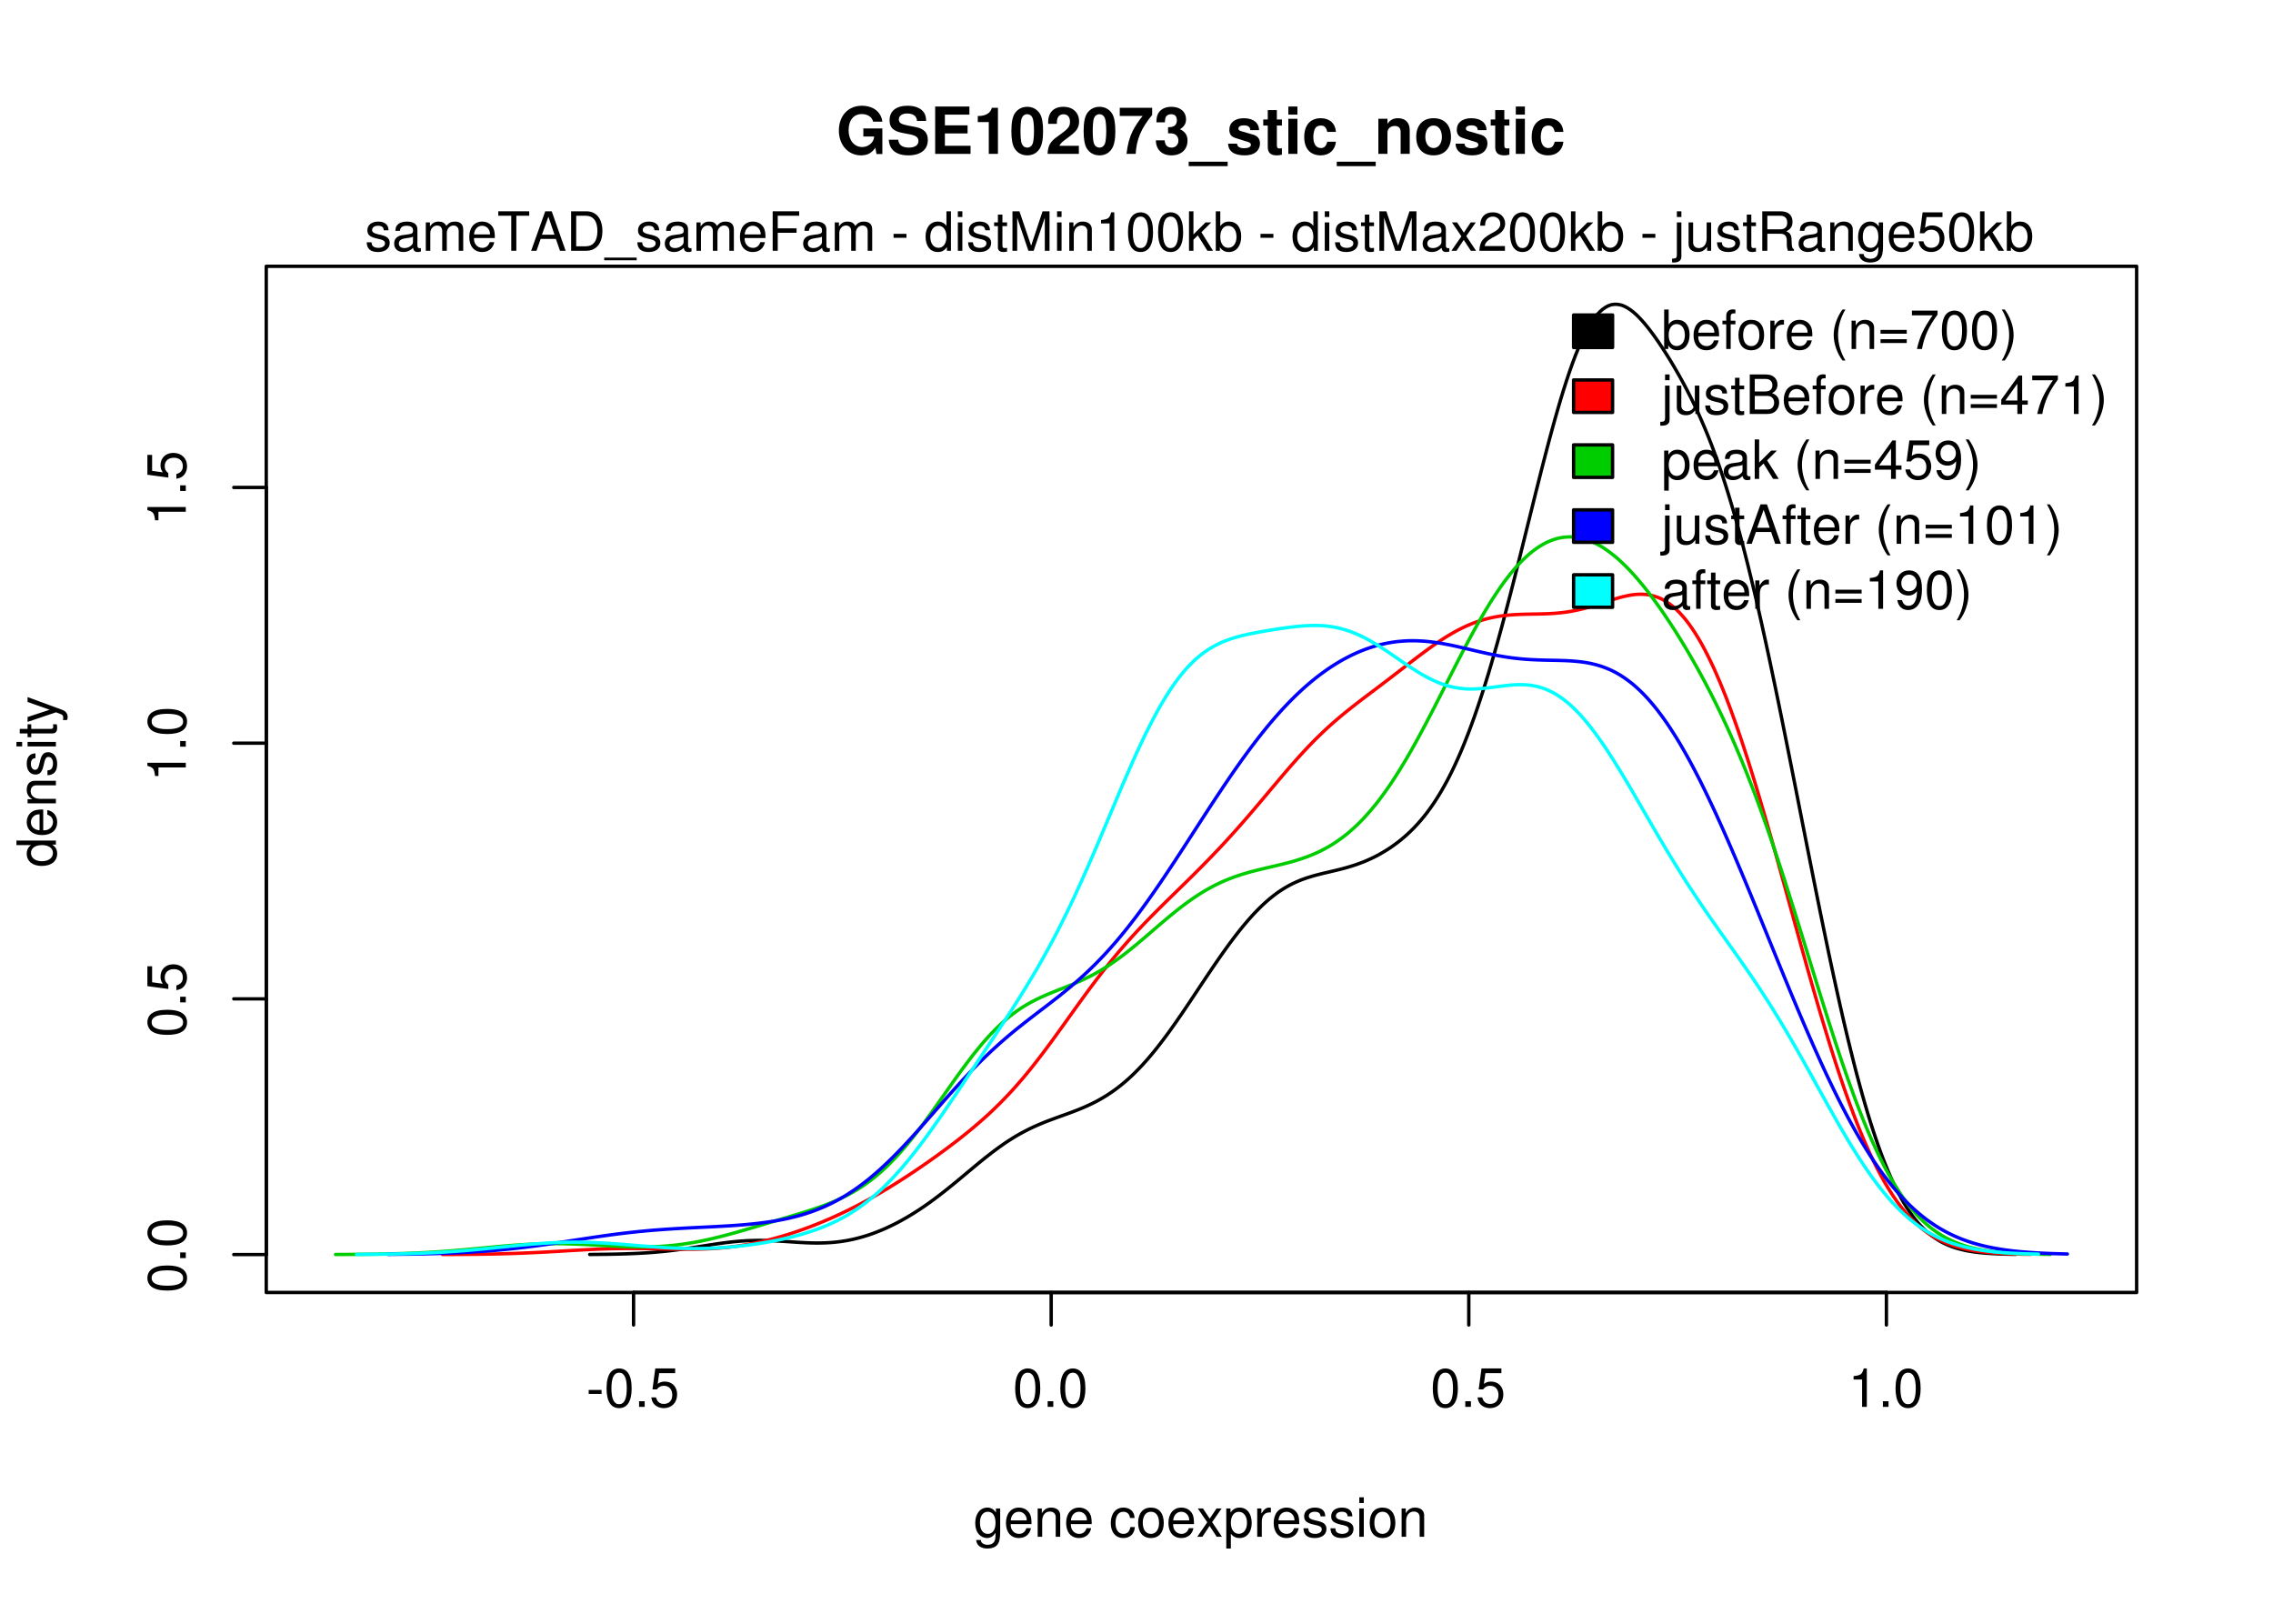 <?xml version="1.0" encoding="UTF-8"?>
<svg xmlns="http://www.w3.org/2000/svg" xmlns:xlink="http://www.w3.org/1999/xlink" width="504pt" height="360pt" viewBox="0 0 504 360" version="1.1">
<defs>
<g>
<symbol overflow="visible" id="glyph0-0">
<path style="stroke:none;" d=""/>
</symbol>
<symbol overflow="visible" id="glyph0-1">
<path style="stroke:none;" d="M 3.406 -3.75 L 0.547 -3.75 L 0.547 -2.875 L 3.406 -2.875 Z M 3.406 -3.75 "/>
</symbol>
<symbol overflow="visible" id="glyph0-2">
<path style="stroke:none;" d="M 3.297 -8.516 C 2.516 -8.516 1.781 -8.156 1.344 -7.578 C 0.797 -6.828 0.516 -5.688 0.516 -4.109 C 0.516 -1.25 1.469 0.281 3.297 0.281 C 5.094 0.281 6.078 -1.25 6.078 -4.047 C 6.078 -5.703 5.812 -6.797 5.25 -7.578 C 4.812 -8.172 4.109 -8.516 3.297 -8.516 Z M 3.297 -7.578 C 4.438 -7.578 5 -6.422 5 -4.141 C 5 -1.734 4.453 -0.594 3.281 -0.594 C 2.156 -0.594 1.594 -1.781 1.594 -4.109 C 1.594 -6.438 2.156 -7.578 3.297 -7.578 Z M 3.297 -7.578 "/>
</symbol>
<symbol overflow="visible" id="glyph0-3">
<path style="stroke:none;" d="M 2.297 -1.25 L 1.047 -1.25 L 1.047 0 L 2.297 0 Z M 2.297 -1.25 "/>
</symbol>
<symbol overflow="visible" id="glyph0-4">
<path style="stroke:none;" d="M 5.719 -8.516 L 1.312 -8.516 L 0.688 -3.875 L 1.656 -3.875 C 2.141 -4.469 2.562 -4.672 3.219 -4.672 C 4.359 -4.672 5.078 -3.891 5.078 -2.625 C 5.078 -1.406 4.375 -0.656 3.219 -0.656 C 2.297 -0.656 1.734 -1.125 1.469 -2.094 L 0.422 -2.094 C 0.562 -1.391 0.688 -1.062 0.938 -0.75 C 1.422 -0.094 2.281 0.281 3.234 0.281 C 4.953 0.281 6.156 -0.969 6.156 -2.766 C 6.156 -4.453 5.047 -5.609 3.406 -5.609 C 2.812 -5.609 2.328 -5.453 1.844 -5.094 L 2.172 -7.469 L 5.719 -7.469 Z M 5.719 -8.516 "/>
</symbol>
<symbol overflow="visible" id="glyph0-5">
<path style="stroke:none;" d="M 3.109 -6.062 L 3.109 0 L 4.156 0 L 4.156 -8.516 L 3.469 -8.516 C 3.094 -7.203 2.859 -7.016 1.219 -6.812 L 1.219 -6.062 Z M 3.109 -6.062 "/>
</symbol>
<symbol overflow="visible" id="glyph0-6">
<path style="stroke:none;" d="M 4.938 -6.281 L 4.938 -5.375 C 4.438 -6.125 3.828 -6.469 3.031 -6.469 C 1.422 -6.469 0.344 -5.078 0.344 -3.031 C 0.344 -2 0.625 -1.156 1.141 -0.562 C 1.609 -0.031 2.281 0.281 2.938 0.281 C 3.734 0.281 4.281 -0.062 4.844 -0.859 L 4.844 -0.531 C 4.844 0.328 4.734 0.844 4.484 1.188 C 4.219 1.562 3.703 1.781 3.094 1.781 C 2.641 1.781 2.234 1.656 1.953 1.438 C 1.734 1.266 1.625 1.094 1.578 0.719 L 0.547 0.719 C 0.656 1.906 1.578 2.609 3.062 2.609 C 4 2.609 4.797 2.312 5.203 1.812 C 5.688 1.234 5.875 0.438 5.875 -1.031 L 5.875 -6.281 Z M 3.125 -5.547 C 4.219 -5.547 4.844 -4.625 4.844 -3.062 C 4.844 -1.562 4.203 -0.641 3.141 -0.641 C 2.047 -0.641 1.391 -1.578 1.391 -3.094 C 1.391 -4.609 2.062 -5.547 3.125 -5.547 Z M 3.125 -5.547 "/>
</symbol>
<symbol overflow="visible" id="glyph0-7">
<path style="stroke:none;" d="M 6.156 -2.812 C 6.156 -3.766 6.078 -4.344 5.906 -4.812 C 5.5 -5.844 4.531 -6.469 3.359 -6.469 C 1.609 -6.469 0.484 -5.125 0.484 -3.062 C 0.484 -1 1.578 0.281 3.344 0.281 C 4.781 0.281 5.766 -0.547 6.031 -1.906 L 5.016 -1.906 C 4.734 -1.078 4.172 -0.641 3.375 -0.641 C 2.734 -0.641 2.203 -0.938 1.859 -1.469 C 1.625 -1.828 1.531 -2.188 1.531 -2.812 Z M 1.547 -3.625 C 1.625 -4.781 2.344 -5.547 3.344 -5.547 C 4.328 -5.547 5.094 -4.734 5.094 -3.703 C 5.094 -3.672 5.094 -3.641 5.078 -3.625 Z M 1.547 -3.625 "/>
</symbol>
<symbol overflow="visible" id="glyph0-8">
<path style="stroke:none;" d="M 0.844 -6.281 L 0.844 0 L 1.844 0 L 1.844 -3.469 C 1.844 -4.75 2.516 -5.594 3.547 -5.594 C 4.344 -5.594 4.844 -5.109 4.844 -4.359 L 4.844 0 L 5.844 0 L 5.844 -4.75 C 5.844 -5.797 5.062 -6.469 3.859 -6.469 C 2.922 -6.469 2.312 -6.109 1.766 -5.234 L 1.766 -6.281 Z M 0.844 -6.281 "/>
</symbol>
<symbol overflow="visible" id="glyph0-9">
<path style="stroke:none;" d=""/>
</symbol>
<symbol overflow="visible" id="glyph0-10">
<path style="stroke:none;" d="M 5.656 -4.172 C 5.609 -4.781 5.469 -5.188 5.234 -5.531 C 4.797 -6.125 4.047 -6.469 3.172 -6.469 C 1.469 -6.469 0.375 -5.125 0.375 -3.031 C 0.375 -1.016 1.453 0.281 3.156 0.281 C 4.656 0.281 5.609 -0.625 5.719 -2.156 L 4.719 -2.156 C 4.547 -1.156 4.031 -0.641 3.188 -0.641 C 2.078 -0.641 1.422 -1.547 1.422 -3.031 C 1.422 -4.609 2.062 -5.547 3.156 -5.547 C 4 -5.547 4.531 -5.047 4.641 -4.172 Z M 5.656 -4.172 "/>
</symbol>
<symbol overflow="visible" id="glyph0-11">
<path style="stroke:none;" d="M 3.266 -6.469 C 1.5 -6.469 0.438 -5.203 0.438 -3.094 C 0.438 -0.984 1.484 0.281 3.281 0.281 C 5.047 0.281 6.125 -0.984 6.125 -3.047 C 6.125 -5.219 5.078 -6.469 3.266 -6.469 Z M 3.281 -5.547 C 4.406 -5.547 5.078 -4.625 5.078 -3.062 C 5.078 -1.578 4.375 -0.641 3.281 -0.641 C 2.156 -0.641 1.469 -1.578 1.469 -3.094 C 1.469 -4.609 2.156 -5.547 3.281 -5.547 Z M 3.281 -5.547 "/>
</symbol>
<symbol overflow="visible" id="glyph0-12">
<path style="stroke:none;" d="M 3.5 -3.25 L 5.609 -6.281 L 4.484 -6.281 L 2.969 -4.016 L 1.469 -6.281 L 0.328 -6.281 L 2.422 -3.203 L 0.203 0 L 1.344 0 L 2.938 -2.406 L 4.516 0 L 5.672 0 Z M 3.5 -3.25 "/>
</symbol>
<symbol overflow="visible" id="glyph0-13">
<path style="stroke:none;" d="M 0.641 2.609 L 1.656 2.609 L 1.656 -0.656 C 2.188 -0.016 2.766 0.281 3.594 0.281 C 5.203 0.281 6.281 -1.031 6.281 -3.031 C 6.281 -5.141 5.25 -6.469 3.578 -6.469 C 2.719 -6.469 2.047 -6.078 1.578 -5.344 L 1.578 -6.281 L 0.641 -6.281 Z M 3.406 -5.531 C 4.516 -5.531 5.234 -4.562 5.234 -3.062 C 5.234 -1.625 4.5 -0.656 3.406 -0.656 C 2.359 -0.656 1.656 -1.625 1.656 -3.094 C 1.656 -4.578 2.359 -5.531 3.406 -5.531 Z M 3.406 -5.531 "/>
</symbol>
<symbol overflow="visible" id="glyph0-14">
<path style="stroke:none;" d="M 0.828 -6.281 L 0.828 0 L 1.844 0 L 1.844 -3.266 C 1.844 -4.156 2.062 -4.75 2.547 -5.094 C 2.859 -5.328 3.156 -5.406 3.859 -5.406 L 3.859 -6.438 C 3.688 -6.453 3.594 -6.469 3.469 -6.469 C 2.812 -6.469 2.328 -6.078 1.75 -5.141 L 1.75 -6.281 Z M 0.828 -6.281 "/>
</symbol>
<symbol overflow="visible" id="glyph0-15">
<path style="stroke:none;" d="M 5.25 -4.531 C 5.25 -5.766 4.422 -6.469 2.969 -6.469 C 1.516 -6.469 0.562 -5.719 0.562 -4.547 C 0.562 -3.562 1.062 -3.094 2.562 -2.734 L 3.484 -2.516 C 4.188 -2.344 4.469 -2.094 4.469 -1.625 C 4.469 -1.047 3.875 -0.641 3 -0.641 C 2.453 -0.641 2 -0.797 1.75 -1.062 C 1.594 -1.25 1.531 -1.422 1.469 -1.875 L 0.406 -1.875 C 0.453 -0.422 1.266 0.281 2.922 0.281 C 4.5 0.281 5.516 -0.5 5.516 -1.719 C 5.516 -2.656 4.984 -3.172 3.734 -3.469 L 2.766 -3.703 C 1.953 -3.891 1.609 -4.156 1.609 -4.594 C 1.609 -5.172 2.125 -5.547 2.938 -5.547 C 3.75 -5.547 4.172 -5.203 4.203 -4.531 Z M 5.25 -4.531 "/>
</symbol>
<symbol overflow="visible" id="glyph0-16">
<path style="stroke:none;" d="M 1.797 -6.281 L 0.797 -6.281 L 0.797 0 L 1.797 0 Z M 1.797 -8.75 L 0.797 -8.75 L 0.797 -7.484 L 1.797 -7.484 Z M 1.797 -8.75 "/>
</symbol>
<symbol overflow="visible" id="glyph0-17">
<path style="stroke:none;" d="M 0.641 -8.75 L 0.641 0 L 1.547 0 L 1.547 -0.797 C 2.031 -0.078 2.656 0.281 3.547 0.281 C 5.203 0.281 6.281 -1.078 6.281 -3.172 C 6.281 -5.203 5.25 -6.469 3.594 -6.469 C 2.719 -6.469 2.109 -6.141 1.641 -5.438 L 1.641 -8.75 Z M 3.391 -5.531 C 4.516 -5.531 5.234 -4.562 5.234 -3.062 C 5.234 -1.625 4.484 -0.656 3.391 -0.656 C 2.344 -0.656 1.641 -1.625 1.641 -3.094 C 1.641 -4.578 2.344 -5.531 3.391 -5.531 Z M 3.391 -5.531 "/>
</symbol>
<symbol overflow="visible" id="glyph0-18">
<path style="stroke:none;" d="M 3.094 -6.281 L 2.047 -6.281 L 2.047 -7.266 C 2.047 -7.688 2.297 -7.906 2.75 -7.906 C 2.828 -7.906 2.875 -7.906 3.094 -7.891 L 3.094 -8.719 C 2.875 -8.766 2.734 -8.781 2.531 -8.781 C 1.609 -8.781 1.062 -8.25 1.062 -7.359 L 1.062 -6.281 L 0.219 -6.281 L 0.219 -5.469 L 1.062 -5.469 L 1.062 0 L 2.047 0 L 2.047 -5.469 L 3.094 -5.469 Z M 3.094 -6.281 "/>
</symbol>
<symbol overflow="visible" id="glyph0-19">
<path style="stroke:none;" d="M 2.828 -8.75 C 1.625 -7.172 0.875 -4.984 0.875 -3.109 C 0.875 -1.219 1.625 0.969 2.828 2.547 L 3.484 2.547 C 2.438 0.828 1.844 -1.188 1.844 -3.109 C 1.844 -5.016 2.438 -7.047 3.484 -8.75 Z M 2.828 -8.75 "/>
</symbol>
<symbol overflow="visible" id="glyph0-20">
<path style="stroke:none;" d="M 6.406 -4.234 L 0.594 -4.234 L 0.594 -3.391 L 6.406 -3.391 Z M 6.406 -2.172 L 0.594 -2.172 L 0.594 -1.328 L 6.406 -1.328 Z M 6.406 -2.172 "/>
</symbol>
<symbol overflow="visible" id="glyph0-21">
<path style="stroke:none;" d="M 6.234 -8.516 L 0.547 -8.516 L 0.547 -7.469 L 5.141 -7.469 C 3.125 -4.578 2.297 -2.797 1.656 0 L 2.781 0 C 3.25 -2.719 4.312 -5.062 6.234 -7.625 Z M 6.234 -8.516 "/>
</symbol>
<symbol overflow="visible" id="glyph0-22">
<path style="stroke:none;" d="M 1.109 2.547 C 2.312 0.969 3.078 -1.219 3.078 -3.094 C 3.078 -4.984 2.312 -7.172 1.109 -8.75 L 0.453 -8.75 C 1.516 -7.031 2.094 -5.016 2.094 -3.094 C 2.094 -1.188 1.516 0.844 0.453 2.547 Z M 1.109 2.547 "/>
</symbol>
<symbol overflow="visible" id="glyph0-23">
<path style="stroke:none;" d="M 0.844 -6.281 L 0.844 0.906 C 0.844 1.531 0.641 1.734 0.031 1.734 C -0.016 1.734 -0.016 1.734 -0.219 1.734 L -0.219 2.578 C -0.094 2.609 -0.031 2.609 0.125 2.609 C 1.25 2.609 1.844 2.156 1.844 1.312 L 1.844 -6.281 Z M 1.844 -8.75 L 0.844 -8.75 L 0.844 -7.484 L 1.844 -7.484 Z M 1.844 -8.75 "/>
</symbol>
<symbol overflow="visible" id="glyph0-24">
<path style="stroke:none;" d="M 5.781 0 L 5.781 -6.281 L 4.781 -6.281 L 4.781 -2.719 C 4.781 -1.438 4.109 -0.594 3.078 -0.594 C 2.281 -0.594 1.781 -1.078 1.781 -1.844 L 1.781 -6.281 L 0.781 -6.281 L 0.781 -1.438 C 0.781 -0.391 1.562 0.281 2.781 0.281 C 3.703 0.281 4.297 -0.047 4.891 -0.875 L 4.891 0 Z M 5.781 0 "/>
</symbol>
<symbol overflow="visible" id="glyph0-25">
<path style="stroke:none;" d="M 3.047 -6.281 L 2.016 -6.281 L 2.016 -8.016 L 1.016 -8.016 L 1.016 -6.281 L 0.172 -6.281 L 0.172 -5.469 L 1.016 -5.469 L 1.016 -0.719 C 1.016 -0.078 1.453 0.281 2.234 0.281 C 2.469 0.281 2.719 0.25 3.047 0.188 L 3.047 -0.641 C 2.922 -0.609 2.766 -0.594 2.562 -0.594 C 2.141 -0.594 2.016 -0.719 2.016 -1.156 L 2.016 -5.469 L 3.047 -5.469 Z M 3.047 -6.281 "/>
</symbol>
<symbol overflow="visible" id="glyph0-26">
<path style="stroke:none;" d="M 0.953 0 L 4.891 0 C 5.719 0 6.344 -0.234 6.797 -0.734 C 7.234 -1.188 7.469 -1.812 7.469 -2.5 C 7.469 -3.547 7 -4.188 5.875 -4.625 C 6.672 -4.984 7.094 -5.641 7.094 -6.531 C 7.094 -7.156 6.859 -7.734 6.391 -8.141 C 5.938 -8.562 5.344 -8.75 4.5 -8.75 L 0.953 -8.75 Z M 2.062 -4.984 L 2.062 -7.766 L 4.219 -7.766 C 4.844 -7.766 5.203 -7.688 5.5 -7.453 C 5.812 -7.219 5.969 -6.859 5.969 -6.375 C 5.969 -5.906 5.812 -5.531 5.5 -5.297 C 5.203 -5.062 4.844 -4.984 4.219 -4.984 Z M 2.062 -0.984 L 2.062 -4 L 4.781 -4 C 5.328 -4 5.688 -3.859 5.953 -3.578 C 6.219 -3.297 6.359 -2.922 6.359 -2.484 C 6.359 -2.062 6.219 -1.688 5.953 -1.406 C 5.688 -1.109 5.328 -0.984 4.781 -0.984 Z M 2.062 -0.984 "/>
</symbol>
<symbol overflow="visible" id="glyph0-27">
<path style="stroke:none;" d="M 3.922 -2.047 L 3.922 0 L 4.984 0 L 4.984 -2.047 L 6.234 -2.047 L 6.234 -2.984 L 4.984 -2.984 L 4.984 -8.516 L 4.203 -8.516 L 0.344 -3.156 L 0.344 -2.047 Z M 3.922 -2.984 L 1.266 -2.984 L 3.922 -6.703 Z M 3.922 -2.984 "/>
</symbol>
<symbol overflow="visible" id="glyph0-28">
<path style="stroke:none;" d="M 6.422 -0.594 C 6.312 -0.562 6.266 -0.562 6.203 -0.562 C 5.859 -0.562 5.656 -0.75 5.656 -1.062 L 5.656 -4.75 C 5.656 -5.875 4.844 -6.469 3.297 -6.469 C 2.391 -6.469 1.625 -6.203 1.219 -5.734 C 0.922 -5.406 0.797 -5.047 0.781 -4.422 L 1.781 -4.422 C 1.875 -5.203 2.328 -5.547 3.266 -5.547 C 4.156 -5.547 4.672 -5.203 4.672 -4.609 L 4.672 -4.344 C 4.672 -3.922 4.422 -3.75 3.625 -3.641 C 2.203 -3.469 1.984 -3.422 1.609 -3.266 C 0.875 -2.969 0.5 -2.406 0.5 -1.578 C 0.5 -0.438 1.297 0.281 2.562 0.281 C 3.359 0.281 4 0 4.703 -0.641 C 4.781 -0.016 5.094 0.281 5.734 0.281 C 5.938 0.281 6.094 0.25 6.422 0.172 Z M 4.672 -1.984 C 4.672 -1.641 4.578 -1.438 4.266 -1.156 C 3.859 -0.797 3.375 -0.594 2.781 -0.594 C 2 -0.594 1.547 -0.969 1.547 -1.609 C 1.547 -2.266 1.984 -2.609 3.062 -2.766 C 4.109 -2.906 4.328 -2.953 4.672 -3.109 Z M 4.672 -1.984 "/>
</symbol>
<symbol overflow="visible" id="glyph0-29">
<path style="stroke:none;" d="M 1.688 -8.75 L 0.703 -8.75 L 0.703 0 L 1.688 0 L 1.688 -2.453 L 2.656 -3.406 L 4.781 0 L 6.031 0 L 3.453 -4.109 L 5.641 -6.281 L 4.359 -6.281 L 1.688 -3.625 Z M 1.688 -8.75 "/>
</symbol>
<symbol overflow="visible" id="glyph0-30">
<path style="stroke:none;" d="M 0.641 -1.938 C 0.844 -0.547 1.75 0.281 3.047 0.281 C 3.984 0.281 4.844 -0.188 5.328 -0.938 C 5.875 -1.766 6.109 -2.812 6.109 -4.359 C 6.109 -5.781 5.891 -6.703 5.391 -7.453 C 4.922 -8.141 4.172 -8.516 3.234 -8.516 C 1.625 -8.516 0.453 -7.312 0.453 -5.641 C 0.453 -4.062 1.531 -2.938 3.078 -2.938 C 3.875 -2.938 4.469 -3.234 5.016 -3.891 C 5 -1.812 4.328 -0.656 3.125 -0.656 C 2.375 -0.656 1.859 -1.125 1.688 -1.938 Z M 3.234 -7.578 C 4.219 -7.578 4.953 -6.766 4.953 -5.656 C 4.953 -4.625 4.219 -3.875 3.188 -3.875 C 2.172 -3.875 1.531 -4.578 1.531 -5.719 C 1.531 -6.797 2.25 -7.578 3.234 -7.578 Z M 3.234 -7.578 "/>
</symbol>
<symbol overflow="visible" id="glyph0-31">
<path style="stroke:none;" d="M 5.688 -2.625 L 6.594 0 L 7.844 0 L 4.766 -8.75 L 3.328 -8.75 L 0.203 0 L 1.391 0 L 2.312 -2.625 Z M 5.375 -3.562 L 2.594 -3.562 L 4.031 -7.547 Z M 5.375 -3.562 "/>
</symbol>
<symbol overflow="visible" id="glyph0-32">
<path style="stroke:none;" d="M 0.844 -6.281 L 0.844 0 L 1.844 0 L 1.844 -3.953 C 1.844 -4.859 2.516 -5.594 3.328 -5.594 C 4.062 -5.594 4.484 -5.141 4.484 -4.328 L 4.484 0 L 5.5 0 L 5.5 -3.953 C 5.5 -4.859 6.156 -5.594 6.969 -5.594 C 7.703 -5.594 8.141 -5.125 8.141 -4.328 L 8.141 0 L 9.141 0 L 9.141 -4.719 C 9.141 -5.844 8.5 -6.469 7.312 -6.469 C 6.484 -6.469 5.969 -6.219 5.391 -5.516 C 5.016 -6.188 4.516 -6.469 3.703 -6.469 C 2.859 -6.469 2.297 -6.156 1.766 -5.406 L 1.766 -6.281 Z M 0.844 -6.281 "/>
</symbol>
<symbol overflow="visible" id="glyph0-33">
<path style="stroke:none;" d="M 4.25 -7.766 L 7.109 -7.766 L 7.109 -8.75 L 0.25 -8.75 L 0.25 -7.766 L 3.125 -7.766 L 3.125 0 L 4.25 0 Z M 4.25 -7.766 "/>
</symbol>
<symbol overflow="visible" id="glyph0-34">
<path style="stroke:none;" d="M 1.062 0 L 4.438 0 C 6.641 0 8 -1.656 8 -4.375 C 8 -7.094 6.656 -8.75 4.438 -8.75 L 1.062 -8.75 Z M 2.188 -0.984 L 2.188 -7.766 L 4.25 -7.766 C 5.969 -7.766 6.891 -6.594 6.891 -4.375 C 6.891 -2.156 5.969 -0.984 4.25 -0.984 Z M 2.188 -0.984 "/>
</symbol>
<symbol overflow="visible" id="glyph0-35">
<path style="stroke:none;" d="M 6.938 1.516 L -0.266 1.516 L -0.266 2.109 L 6.938 2.109 Z M 6.938 1.516 "/>
</symbol>
<symbol overflow="visible" id="glyph0-36">
<path style="stroke:none;" d="M 2.203 -3.984 L 6.375 -3.984 L 6.375 -4.969 L 2.203 -4.969 L 2.203 -7.766 L 6.953 -7.766 L 6.953 -8.75 L 1.078 -8.75 L 1.078 0 L 2.203 0 Z M 2.203 -3.984 "/>
</symbol>
<symbol overflow="visible" id="glyph0-37">
<path style="stroke:none;" d="M 5.938 -8.75 L 4.938 -8.75 L 4.938 -5.5 C 4.531 -6.125 3.859 -6.469 3.016 -6.469 C 1.375 -6.469 0.312 -5.156 0.312 -3.156 C 0.312 -1.031 1.359 0.281 3.047 0.281 C 3.906 0.281 4.516 -0.047 5.047 -0.828 L 5.047 0 L 5.938 0 Z M 3.188 -5.531 C 4.266 -5.531 4.938 -4.578 4.938 -3.078 C 4.938 -1.625 4.25 -0.656 3.188 -0.656 C 2.094 -0.656 1.359 -1.625 1.359 -3.094 C 1.359 -4.562 2.094 -5.531 3.188 -5.531 Z M 3.188 -5.531 "/>
</symbol>
<symbol overflow="visible" id="glyph0-38">
<path style="stroke:none;" d="M 5.609 0 L 8.078 -7.328 L 8.078 0 L 9.125 0 L 9.125 -8.75 L 7.578 -8.75 L 5.047 -1.125 L 2.453 -8.75 L 0.906 -8.75 L 0.906 0 L 1.953 0 L 1.953 -7.328 L 4.438 0 Z M 5.609 0 "/>
</symbol>
<symbol overflow="visible" id="glyph0-39">
<path style="stroke:none;" d="M 6.078 -1.047 L 1.594 -1.047 C 1.703 -1.734 2.094 -2.188 3.125 -2.797 L 4.328 -3.438 C 5.516 -4.094 6.125 -4.969 6.125 -6.016 C 6.125 -6.719 5.844 -7.375 5.344 -7.844 C 4.844 -8.297 4.219 -8.516 3.406 -8.516 C 2.328 -8.516 1.531 -8.125 1.062 -7.406 C 0.75 -6.953 0.625 -6.422 0.594 -5.562 L 1.656 -5.562 C 1.688 -6.125 1.766 -6.484 1.906 -6.75 C 2.188 -7.266 2.734 -7.578 3.375 -7.578 C 4.328 -7.578 5.047 -6.906 5.047 -5.984 C 5.047 -5.312 4.656 -4.734 3.906 -4.312 L 2.797 -3.688 C 1.016 -2.672 0.5 -1.875 0.406 0 L 6.078 0 Z M 6.078 -1.047 "/>
</symbol>
<symbol overflow="visible" id="glyph0-40">
<path style="stroke:none;" d="M 2.234 -3.766 L 5.109 -3.766 C 6.109 -3.766 6.547 -3.281 6.547 -2.203 L 6.547 -1.422 C 6.547 -0.891 6.641 -0.359 6.797 0 L 8.141 0 L 8.141 -0.281 C 7.734 -0.562 7.641 -0.875 7.625 -2.047 C 7.609 -3.484 7.375 -3.906 6.438 -4.312 C 7.422 -4.797 7.812 -5.406 7.812 -6.406 C 7.812 -7.922 6.859 -8.75 5.141 -8.75 L 1.109 -8.75 L 1.109 0 L 2.234 0 Z M 2.234 -4.75 L 2.234 -7.766 L 4.938 -7.766 C 5.562 -7.766 5.922 -7.672 6.188 -7.422 C 6.484 -7.172 6.641 -6.781 6.641 -6.25 C 6.641 -5.219 6.125 -4.75 4.938 -4.75 Z M 2.234 -4.75 "/>
</symbol>
<symbol overflow="visible" id="glyph1-0">
<path style="stroke:none;" d=""/>
</symbol>
<symbol overflow="visible" id="glyph1-1">
<path style="stroke:none;" d="M -8.516 -3.297 C -8.516 -2.516 -8.156 -1.781 -7.578 -1.344 C -6.828 -0.797 -5.688 -0.516 -4.109 -0.516 C -1.25 -0.516 0.281 -1.469 0.281 -3.297 C 0.281 -5.094 -1.25 -6.078 -4.047 -6.078 C -5.703 -6.078 -6.797 -5.812 -7.578 -5.25 C -8.172 -4.812 -8.516 -4.109 -8.516 -3.297 Z M -7.578 -3.297 C -7.578 -4.438 -6.422 -5 -4.141 -5 C -1.734 -5 -0.594 -4.453 -0.594 -3.281 C -0.594 -2.156 -1.781 -1.594 -4.109 -1.594 C -6.438 -1.594 -7.578 -2.156 -7.578 -3.297 Z M -7.578 -3.297 "/>
</symbol>
<symbol overflow="visible" id="glyph1-2">
<path style="stroke:none;" d="M -1.25 -2.297 L -1.25 -1.047 L 0 -1.047 L 0 -2.297 Z M -1.25 -2.297 "/>
</symbol>
<symbol overflow="visible" id="glyph1-3">
<path style="stroke:none;" d="M -8.516 -5.719 L -8.516 -1.312 L -3.875 -0.688 L -3.875 -1.656 C -4.469 -2.141 -4.672 -2.562 -4.672 -3.219 C -4.672 -4.359 -3.891 -5.078 -2.625 -5.078 C -1.406 -5.078 -0.656 -4.375 -0.656 -3.219 C -0.656 -2.297 -1.125 -1.734 -2.094 -1.469 L -2.094 -0.422 C -1.391 -0.562 -1.062 -0.688 -0.75 -0.938 C -0.094 -1.422 0.281 -2.281 0.281 -3.234 C 0.281 -4.953 -0.969 -6.156 -2.766 -6.156 C -4.453 -6.156 -5.609 -5.047 -5.609 -3.406 C -5.609 -2.812 -5.453 -2.328 -5.094 -1.844 L -7.469 -2.172 L -7.469 -5.719 Z M -8.516 -5.719 "/>
</symbol>
<symbol overflow="visible" id="glyph1-4">
<path style="stroke:none;" d="M -6.062 -3.109 L 0 -3.109 L 0 -4.156 L -8.516 -4.156 L -8.516 -3.469 C -7.203 -3.094 -7.016 -2.859 -6.812 -1.219 L -6.062 -1.219 Z M -6.062 -3.109 "/>
</symbol>
<symbol overflow="visible" id="glyph1-5">
<path style="stroke:none;" d="M -8.75 -5.938 L -8.75 -4.938 L -5.5 -4.938 C -6.125 -4.531 -6.469 -3.859 -6.469 -3.016 C -6.469 -1.375 -5.156 -0.312 -3.156 -0.312 C -1.031 -0.312 0.281 -1.359 0.281 -3.047 C 0.281 -3.906 -0.047 -4.516 -0.828 -5.047 L 0 -5.047 L 0 -5.938 Z M -5.531 -3.188 C -5.531 -4.266 -4.578 -4.938 -3.078 -4.938 C -1.625 -4.938 -0.656 -4.25 -0.656 -3.188 C -0.656 -2.094 -1.625 -1.359 -3.094 -1.359 C -4.562 -1.359 -5.531 -2.094 -5.531 -3.188 Z M -5.531 -3.188 "/>
</symbol>
<symbol overflow="visible" id="glyph1-6">
<path style="stroke:none;" d="M -2.812 -6.156 C -3.766 -6.156 -4.344 -6.078 -4.812 -5.906 C -5.844 -5.5 -6.469 -4.531 -6.469 -3.359 C -6.469 -1.609 -5.125 -0.484 -3.062 -0.484 C -1 -0.484 0.281 -1.578 0.281 -3.344 C 0.281 -4.781 -0.547 -5.766 -1.906 -6.031 L -1.906 -5.016 C -1.078 -4.734 -0.641 -4.172 -0.641 -3.375 C -0.641 -2.734 -0.938 -2.203 -1.469 -1.859 C -1.828 -1.625 -2.188 -1.531 -2.812 -1.531 Z M -3.625 -1.547 C -4.781 -1.625 -5.547 -2.344 -5.547 -3.344 C -5.547 -4.328 -4.734 -5.094 -3.703 -5.094 C -3.672 -5.094 -3.641 -5.094 -3.625 -5.078 Z M -3.625 -1.547 "/>
</symbol>
<symbol overflow="visible" id="glyph1-7">
<path style="stroke:none;" d="M -6.281 -0.844 L 0 -0.844 L 0 -1.844 L -3.469 -1.844 C -4.75 -1.844 -5.594 -2.516 -5.594 -3.547 C -5.594 -4.344 -5.109 -4.844 -4.359 -4.844 L 0 -4.844 L 0 -5.844 L -4.75 -5.844 C -5.797 -5.844 -6.469 -5.062 -6.469 -3.859 C -6.469 -2.922 -6.109 -2.312 -5.234 -1.766 L -6.281 -1.766 Z M -6.281 -0.844 "/>
</symbol>
<symbol overflow="visible" id="glyph1-8">
<path style="stroke:none;" d="M -4.531 -5.25 C -5.766 -5.25 -6.469 -4.422 -6.469 -2.969 C -6.469 -1.516 -5.719 -0.562 -4.547 -0.562 C -3.562 -0.562 -3.094 -1.062 -2.734 -2.562 L -2.516 -3.484 C -2.344 -4.188 -2.094 -4.469 -1.625 -4.469 C -1.047 -4.469 -0.641 -3.875 -0.641 -3 C -0.641 -2.453 -0.797 -2 -1.062 -1.75 C -1.25 -1.594 -1.422 -1.531 -1.875 -1.469 L -1.875 -0.406 C -0.422 -0.453 0.281 -1.266 0.281 -2.922 C 0.281 -4.5 -0.5 -5.516 -1.719 -5.516 C -2.656 -5.516 -3.172 -4.984 -3.469 -3.734 L -3.703 -2.766 C -3.891 -1.953 -4.156 -1.609 -4.594 -1.609 C -5.172 -1.609 -5.547 -2.125 -5.547 -2.938 C -5.547 -3.75 -5.203 -4.172 -4.531 -4.203 Z M -4.531 -5.25 "/>
</symbol>
<symbol overflow="visible" id="glyph1-9">
<path style="stroke:none;" d="M -6.281 -1.797 L -6.281 -0.797 L 0 -0.797 L 0 -1.797 Z M -8.75 -1.797 L -8.75 -0.797 L -7.484 -0.797 L -7.484 -1.797 Z M -8.75 -1.797 "/>
</symbol>
<symbol overflow="visible" id="glyph1-10">
<path style="stroke:none;" d="M -6.281 -3.047 L -6.281 -2.016 L -8.016 -2.016 L -8.016 -1.016 L -6.281 -1.016 L -6.281 -0.172 L -5.469 -0.172 L -5.469 -1.016 L -0.719 -1.016 C -0.078 -1.016 0.281 -1.453 0.281 -2.234 C 0.281 -2.469 0.25 -2.719 0.188 -3.047 L -0.641 -3.047 C -0.609 -2.922 -0.594 -2.766 -0.594 -2.562 C -0.594 -2.141 -0.719 -2.016 -1.156 -2.016 L -5.469 -2.016 L -5.469 -3.047 Z M -6.281 -3.047 "/>
</symbol>
<symbol overflow="visible" id="glyph1-11">
<path style="stroke:none;" d="M -6.281 -4.656 L -1.391 -2.922 L -6.281 -1.312 L -6.281 -0.234 L 0.031 -2.359 L 1.016 -1.984 C 1.469 -1.828 1.625 -1.594 1.625 -1.172 C 1.625 -1.031 1.609 -0.859 1.562 -0.641 L 2.453 -0.641 C 2.562 -0.859 2.609 -1.062 2.609 -1.312 C 2.609 -1.641 2.516 -1.984 2.312 -2.25 C 2.094 -2.562 1.828 -2.75 1.312 -2.938 L -6.281 -5.734 Z M -6.281 -4.656 "/>
</symbol>
<symbol overflow="visible" id="glyph2-0">
<path style="stroke:none;" d=""/>
</symbol>
<symbol overflow="visible" id="glyph2-1">
<path style="stroke:none;" d="M 10.25 -5.641 L 6.031 -5.641 L 6.031 -3.844 L 8.422 -3.844 C 8.375 -3.25 8.219 -2.891 7.906 -2.516 C 7.391 -1.891 6.594 -1.516 5.766 -1.516 C 4.016 -1.516 2.766 -3.047 2.766 -5.203 C 2.766 -7.469 3.875 -8.828 5.703 -8.828 C 6.453 -8.828 7.094 -8.609 7.562 -8.203 C 7.859 -7.938 8.031 -7.688 8.219 -7.141 L 10.25 -7.141 C 9.984 -9.312 8.219 -10.672 5.688 -10.672 C 2.672 -10.672 0.609 -8.438 0.609 -5.172 C 0.609 -1.984 2.672 0.328 5.516 0.328 C 6.922 0.328 7.875 -0.172 8.688 -1.359 L 8.953 0.031 L 10.25 0.031 Z M 10.25 -5.641 "/>
</symbol>
<symbol overflow="visible" id="glyph2-2">
<path style="stroke:none;" d="M 8.75 -7.297 C 8.75 -8.266 8.531 -8.906 8.016 -9.484 C 7.297 -10.25 6.141 -10.672 4.625 -10.672 C 2.109 -10.672 0.641 -9.5 0.641 -7.453 C 0.641 -5.812 1.469 -5.031 3.594 -4.625 L 5.078 -4.344 C 6.516 -4.062 7.047 -3.656 7.047 -2.812 C 7.047 -1.938 6.234 -1.391 4.922 -1.391 C 3.453 -1.391 2.641 -2.016 2.562 -3.141 L 0.469 -3.141 C 0.594 -0.891 2.125 0.328 4.812 0.328 C 7.516 0.328 9.125 -0.938 9.125 -3.062 C 9.125 -4.719 8.281 -5.594 6.344 -5.969 L 4.703 -6.281 C 3.156 -6.578 2.703 -6.891 2.703 -7.656 C 2.703 -8.438 3.422 -8.953 4.531 -8.953 C 5.891 -8.953 6.656 -8.375 6.734 -7.297 Z M 8.75 -7.297 "/>
</symbol>
<symbol overflow="visible" id="glyph2-3">
<path style="stroke:none;" d="M 3.297 -4.531 L 8.328 -4.531 L 8.328 -6.328 L 3.297 -6.328 L 3.297 -8.703 L 8.734 -8.703 L 8.734 -10.5 L 1.141 -10.5 L 1.141 0 L 8.984 0 L 8.984 -1.797 L 3.297 -1.797 Z M 3.297 -4.531 "/>
</symbol>
<symbol overflow="visible" id="glyph2-4">
<path style="stroke:none;" d="M 3.422 -7.047 L 3.422 0 L 5.453 0 L 5.453 -10.219 L 4.109 -10.219 C 3.781 -9 2.734 -8.391 0.984 -8.391 L 0.984 -7.047 Z M 3.422 -7.047 "/>
</symbol>
<symbol overflow="visible" id="glyph2-5">
<path style="stroke:none;" d="M 3.938 -10.438 C 2.844 -10.438 1.906 -9.969 1.281 -9.125 C 0.688 -8.328 0.422 -7.016 0.422 -5.047 C 0.422 -3.234 0.656 -1.953 1.141 -1.188 C 1.75 -0.219 2.734 0.328 3.938 0.328 C 5.047 0.328 5.953 -0.109 6.578 -0.984 C 7.156 -1.75 7.453 -3.078 7.453 -4.984 C 7.453 -6.859 7.219 -8.125 6.734 -8.922 C 6.125 -9.891 5.125 -10.438 3.938 -10.438 Z M 3.938 -8.797 C 4.453 -8.797 4.875 -8.516 5.109 -7.984 C 5.312 -7.547 5.438 -6.422 5.438 -5.031 C 5.438 -3.891 5.312 -2.734 5.172 -2.328 C 4.938 -1.734 4.516 -1.391 3.938 -1.391 C 3.406 -1.391 3 -1.672 2.75 -2.188 C 2.547 -2.625 2.438 -3.703 2.438 -5.062 C 2.438 -6.25 2.547 -7.422 2.688 -7.844 C 2.922 -8.453 3.359 -8.797 3.938 -8.797 Z M 3.938 -8.797 "/>
</symbol>
<symbol overflow="visible" id="glyph2-6">
<path style="stroke:none;" d="M 7.375 -1.797 L 3.047 -1.797 C 3.312 -2.344 3.625 -2.641 5.125 -3.734 C 6.906 -5.031 7.422 -5.812 7.422 -7.188 C 7.422 -9.156 6.062 -10.438 3.922 -10.438 C 1.797 -10.438 0.562 -9.172 0.562 -7.016 C 0.562 -6.922 0.562 -6.812 0.578 -6.656 L 2.5 -6.656 L 2.5 -6.984 C 2.5 -8.125 3.047 -8.781 3.969 -8.781 C 4.859 -8.781 5.406 -8.172 5.406 -7.141 C 5.406 -6.016 5.047 -5.578 2.797 -3.969 C 1.062 -2.797 0.531 -1.891 0.438 0 L 7.375 0 Z M 7.375 -1.797 "/>
</symbol>
<symbol overflow="visible" id="glyph2-7">
<path style="stroke:none;" d="M 7.609 -10.219 L 0.422 -10.219 L 0.422 -8.406 L 5.5 -8.406 C 4.891 -7.75 3.656 -5.891 3.25 -5 C 2.547 -3.516 2.188 -2.172 1.922 0 L 3.953 0 C 4.141 -3.234 5.188 -5.703 7.609 -8.625 Z M 7.609 -10.219 "/>
</symbol>
<symbol overflow="visible" id="glyph2-8">
<path style="stroke:none;" d="M 3.125 -4.562 C 3.828 -4.562 3.969 -4.547 4.312 -4.469 C 4.984 -4.281 5.422 -3.688 5.422 -2.938 C 5.422 -2.047 4.781 -1.391 3.906 -1.391 C 2.953 -1.391 2.438 -1.938 2.375 -3 L 0.422 -3 C 0.438 -0.953 1.766 0.328 3.859 0.328 C 6.031 0.328 7.438 -0.953 7.438 -2.938 C 7.438 -4.141 6.922 -4.906 5.766 -5.469 C 6.719 -6.062 7.109 -6.719 7.109 -7.656 C 7.109 -9.344 5.828 -10.438 3.859 -10.438 C 2.688 -10.438 1.719 -10.031 1.141 -9.281 C 0.734 -8.766 0.547 -8.078 0.547 -7.172 L 0.547 -7 L 2.422 -7 C 2.438 -7.547 2.484 -7.828 2.578 -8.078 C 2.766 -8.531 3.234 -8.797 3.812 -8.797 C 4.625 -8.797 5.078 -8.312 5.078 -7.469 C 5.078 -6.438 4.5 -5.922 3.297 -5.922 L 3.125 -5.922 Z M 3.125 -4.562 "/>
</symbol>
<symbol overflow="visible" id="glyph2-9">
<path style="stroke:none;" d="M 8.328 1.734 L -0.312 1.734 L -0.312 2.719 L 8.328 2.719 Z M 8.328 1.734 "/>
</symbol>
<symbol overflow="visible" id="glyph2-10">
<path style="stroke:none;" d="M 7.281 -5.266 C 7.25 -6.922 5.984 -7.906 3.891 -7.906 C 1.922 -7.906 0.688 -6.922 0.688 -5.312 C 0.688 -4.797 0.844 -4.344 1.125 -4.047 C 1.391 -3.781 1.641 -3.641 2.391 -3.406 L 4.797 -2.656 C 5.297 -2.5 5.469 -2.328 5.469 -2.016 C 5.469 -1.547 4.906 -1.25 3.969 -1.25 C 3.453 -1.25 3.047 -1.359 2.781 -1.531 C 2.562 -1.688 2.484 -1.844 2.391 -2.266 L 0.422 -2.266 C 0.469 -0.562 1.734 0.328 4.094 0.328 C 5.172 0.328 6 0.094 6.562 -0.359 C 7.141 -0.828 7.484 -1.547 7.484 -2.312 C 7.484 -3.312 6.984 -3.969 5.969 -4.266 L 3.422 -5 C 2.859 -5.172 2.703 -5.281 2.703 -5.609 C 2.703 -6.031 3.172 -6.328 3.875 -6.328 C 4.844 -6.328 5.312 -5.984 5.328 -5.266 Z M 7.281 -5.266 "/>
</symbol>
<symbol overflow="visible" id="glyph2-11">
<path style="stroke:none;" d="M 4.344 -7.625 L 3.219 -7.625 L 3.219 -9.703 L 1.203 -9.703 L 1.203 -7.625 L 0.203 -7.625 L 0.203 -6.281 L 1.203 -6.281 L 1.203 -1.5 C 1.203 -0.281 1.844 0.328 3.172 0.328 C 3.609 0.328 3.969 0.281 4.344 0.172 L 4.344 -1.234 C 4.141 -1.203 4.016 -1.203 3.875 -1.203 C 3.344 -1.203 3.219 -1.359 3.219 -2.047 L 3.219 -6.281 L 4.344 -6.281 Z M 4.344 -7.625 "/>
</symbol>
<symbol overflow="visible" id="glyph2-12">
<path style="stroke:none;" d="M 2.984 -7.781 L 0.969 -7.781 L 0.969 0 L 2.984 0 Z M 2.984 -10.5 L 0.969 -10.5 L 0.969 -8.703 L 2.984 -8.703 Z M 2.984 -10.5 "/>
</symbol>
<symbol overflow="visible" id="glyph2-13">
<path style="stroke:none;" d="M 7.516 -4.875 C 7.375 -6.766 6.109 -7.906 4.156 -7.906 C 1.844 -7.906 0.484 -6.375 0.484 -3.734 C 0.484 -1.172 1.828 0.328 4.141 0.328 C 6.016 0.328 7.328 -0.828 7.516 -2.688 L 5.594 -2.688 C 5.328 -1.688 4.922 -1.297 4.156 -1.297 C 3.125 -1.297 2.5 -2.219 2.5 -3.734 C 2.5 -4.469 2.656 -5.156 2.891 -5.625 C 3.125 -6.047 3.578 -6.281 4.156 -6.281 C 4.969 -6.281 5.359 -5.891 5.594 -4.875 Z M 7.516 -4.875 "/>
</symbol>
<symbol overflow="visible" id="glyph2-14">
<path style="stroke:none;" d="M 0.906 -7.781 L 0.906 0 L 2.922 0 L 2.922 -4.672 C 2.922 -5.594 3.578 -6.188 4.547 -6.188 C 5.422 -6.188 5.844 -5.719 5.844 -4.797 L 5.844 0 L 7.859 0 L 7.859 -5.219 C 7.859 -6.922 6.922 -7.906 5.266 -7.906 C 4.203 -7.906 3.5 -7.516 2.922 -6.656 L 2.922 -7.781 Z M 0.906 -7.781 "/>
</symbol>
<symbol overflow="visible" id="glyph2-15">
<path style="stroke:none;" d="M 4.344 -7.906 C 1.953 -7.906 0.5 -6.344 0.5 -3.781 C 0.5 -1.219 1.953 0.328 4.344 0.328 C 6.719 0.328 8.203 -1.234 8.203 -3.734 C 8.203 -6.375 6.766 -7.906 4.344 -7.906 Z M 4.344 -6.281 C 5.453 -6.281 6.188 -5.281 6.188 -3.766 C 6.188 -2.312 5.438 -1.297 4.344 -1.297 C 3.25 -1.297 2.516 -2.312 2.516 -3.781 C 2.516 -5.266 3.25 -6.281 4.344 -6.281 Z M 4.344 -6.281 "/>
</symbol>
</g>
</defs>
<g id="surface6">
<rect x="0" y="0" width="504" height="360" style="fill:rgb(100%,100%,100%);fill-opacity:1;stroke:none;"/>
<path style="fill:none;stroke-width:0.75;stroke-linecap:round;stroke-linejoin:round;stroke:rgb(0%,0%,0%);stroke-opacity:1;stroke-miterlimit:10;" d="M 140.484 286.559 L 418.281 286.559 "/>
<path style="fill:none;stroke-width:0.75;stroke-linecap:round;stroke-linejoin:round;stroke:rgb(0%,0%,0%);stroke-opacity:1;stroke-miterlimit:10;" d="M 140.484 286.559 L 140.484 293.762 "/>
<path style="fill:none;stroke-width:0.75;stroke-linecap:round;stroke-linejoin:round;stroke:rgb(0%,0%,0%);stroke-opacity:1;stroke-miterlimit:10;" d="M 233.082 286.559 L 233.082 293.762 "/>
<path style="fill:none;stroke-width:0.75;stroke-linecap:round;stroke-linejoin:round;stroke:rgb(0%,0%,0%);stroke-opacity:1;stroke-miterlimit:10;" d="M 325.68 286.559 L 325.68 293.762 "/>
<path style="fill:none;stroke-width:0.75;stroke-linecap:round;stroke-linejoin:round;stroke:rgb(0%,0%,0%);stroke-opacity:1;stroke-miterlimit:10;" d="M 418.281 286.559 L 418.281 293.762 "/>
<g style="fill:rgb(0%,0%,0%);fill-opacity:1;">
  <use xlink:href="#glyph0-1" x="129.984" y="311.916"/>
  <use xlink:href="#glyph0-2" x="133.98" y="311.916"/>
  <use xlink:href="#glyph0-3" x="140.652" y="311.916"/>
  <use xlink:href="#glyph0-4" x="143.988" y="311.916"/>
</g>
<g style="fill:rgb(0%,0%,0%);fill-opacity:1;">
  <use xlink:href="#glyph0-2" x="224.582" y="311.916"/>
  <use xlink:href="#glyph0-3" x="231.254" y="311.916"/>
  <use xlink:href="#glyph0-2" x="234.59" y="311.916"/>
</g>
<g style="fill:rgb(0%,0%,0%);fill-opacity:1;">
  <use xlink:href="#glyph0-2" x="317.18" y="311.916"/>
  <use xlink:href="#glyph0-3" x="323.852" y="311.916"/>
  <use xlink:href="#glyph0-4" x="327.188" y="311.916"/>
</g>
<g style="fill:rgb(0%,0%,0%);fill-opacity:1;">
  <use xlink:href="#glyph0-5" x="409.781" y="311.916"/>
  <use xlink:href="#glyph0-3" x="416.453" y="311.916"/>
  <use xlink:href="#glyph0-2" x="419.789" y="311.916"/>
</g>
<path style="fill:none;stroke-width:0.75;stroke-linecap:round;stroke-linejoin:round;stroke:rgb(0%,0%,0%);stroke-opacity:1;stroke-miterlimit:10;" d="M 59.039 278.148 L 59.039 108.074 "/>
<path style="fill:none;stroke-width:0.75;stroke-linecap:round;stroke-linejoin:round;stroke:rgb(0%,0%,0%);stroke-opacity:1;stroke-miterlimit:10;" d="M 59.039 278.148 L 51.84 278.148 "/>
<path style="fill:none;stroke-width:0.75;stroke-linecap:round;stroke-linejoin:round;stroke:rgb(0%,0%,0%);stroke-opacity:1;stroke-miterlimit:10;" d="M 59.039 221.457 L 51.84 221.457 "/>
<path style="fill:none;stroke-width:0.75;stroke-linecap:round;stroke-linejoin:round;stroke:rgb(0%,0%,0%);stroke-opacity:1;stroke-miterlimit:10;" d="M 59.039 164.766 L 51.84 164.766 "/>
<path style="fill:none;stroke-width:0.75;stroke-linecap:round;stroke-linejoin:round;stroke:rgb(0%,0%,0%);stroke-opacity:1;stroke-miterlimit:10;" d="M 59.039 108.074 L 51.84 108.074 "/>
<g style="fill:rgb(0%,0%,0%);fill-opacity:1;">
  <use xlink:href="#glyph1-1" x="41.197" y="286.648"/>
  <use xlink:href="#glyph1-2" x="41.197" y="279.977"/>
  <use xlink:href="#glyph1-1" x="41.197" y="276.641"/>
</g>
<g style="fill:rgb(0%,0%,0%);fill-opacity:1;">
  <use xlink:href="#glyph1-1" x="41.197" y="229.957"/>
  <use xlink:href="#glyph1-2" x="41.197" y="223.285"/>
  <use xlink:href="#glyph1-3" x="41.197" y="219.949"/>
</g>
<g style="fill:rgb(0%,0%,0%);fill-opacity:1;">
  <use xlink:href="#glyph1-4" x="41.197" y="173.266"/>
  <use xlink:href="#glyph1-2" x="41.197" y="166.594"/>
  <use xlink:href="#glyph1-1" x="41.197" y="163.258"/>
</g>
<g style="fill:rgb(0%,0%,0%);fill-opacity:1;">
  <use xlink:href="#glyph1-4" x="41.197" y="116.574"/>
  <use xlink:href="#glyph1-2" x="41.197" y="109.902"/>
  <use xlink:href="#glyph1-3" x="41.197" y="106.566"/>
</g>
<path style="fill:none;stroke-width:0.75;stroke-linecap:round;stroke-linejoin:round;stroke:rgb(0%,0%,0%);stroke-opacity:1;stroke-miterlimit:10;" d="M 59.039 286.559 L 473.762 286.559 L 473.762 59.039 L 59.039 59.039 L 59.039 286.559 "/>
<g style="fill:rgb(0%,0%,0%);fill-opacity:1;">
  <use xlink:href="#glyph2-1" x="185.398" y="34.116"/>
  <use xlink:href="#glyph2-2" x="196.606" y="34.116"/>
  <use xlink:href="#glyph2-3" x="206.216" y="34.116"/>
  <use xlink:href="#glyph2-4" x="215.825" y="34.116"/>
  <use xlink:href="#glyph2-5" x="223.835" y="34.116"/>
  <use xlink:href="#glyph2-6" x="231.845" y="34.116"/>
  <use xlink:href="#glyph2-5" x="239.854" y="34.116"/>
  <use xlink:href="#glyph2-7" x="247.864" y="34.116"/>
  <use xlink:href="#glyph2-8" x="255.874" y="34.116"/>
  <use xlink:href="#glyph2-9" x="263.884" y="34.116"/>
  <use xlink:href="#glyph2-10" x="271.894" y="34.116"/>
  <use xlink:href="#glyph2-11" x="279.903" y="34.116"/>
  <use xlink:href="#glyph2-12" x="284.7" y="34.116"/>
  <use xlink:href="#glyph2-13" x="288.705" y="34.116"/>
  <use xlink:href="#glyph2-9" x="296.715" y="34.116"/>
  <use xlink:href="#glyph2-14" x="304.725" y="34.116"/>
  <use xlink:href="#glyph2-15" x="313.526" y="34.116"/>
  <use xlink:href="#glyph2-10" x="322.328" y="34.116"/>
  <use xlink:href="#glyph2-11" x="330.338" y="34.116"/>
  <use xlink:href="#glyph2-12" x="335.135" y="34.116"/>
  <use xlink:href="#glyph2-13" x="339.14" y="34.116"/>
</g>
<g style="fill:rgb(0%,0%,0%);fill-opacity:1;">
  <use xlink:href="#glyph0-6" x="215.898" y="340.717"/>
  <use xlink:href="#glyph0-7" x="222.57" y="340.717"/>
  <use xlink:href="#glyph0-8" x="229.242" y="340.717"/>
  <use xlink:href="#glyph0-7" x="235.914" y="340.717"/>
  <use xlink:href="#glyph0-9" x="242.586" y="340.717"/>
  <use xlink:href="#glyph0-10" x="245.922" y="340.717"/>
  <use xlink:href="#glyph0-11" x="251.922" y="340.717"/>
  <use xlink:href="#glyph0-7" x="258.594" y="340.717"/>
  <use xlink:href="#glyph0-12" x="265.266" y="340.717"/>
  <use xlink:href="#glyph0-13" x="271.266" y="340.717"/>
  <use xlink:href="#glyph0-14" x="277.938" y="340.717"/>
  <use xlink:href="#glyph0-7" x="281.934" y="340.717"/>
  <use xlink:href="#glyph0-15" x="288.605" y="340.717"/>
  <use xlink:href="#glyph0-15" x="294.605" y="340.717"/>
  <use xlink:href="#glyph0-16" x="300.605" y="340.717"/>
  <use xlink:href="#glyph0-11" x="303.27" y="340.717"/>
  <use xlink:href="#glyph0-8" x="309.941" y="340.717"/>
</g>
<g style="fill:rgb(0%,0%,0%);fill-opacity:1;">
  <use xlink:href="#glyph1-5" x="12.396" y="192.301"/>
  <use xlink:href="#glyph1-6" x="12.396" y="185.629"/>
  <use xlink:href="#glyph1-7" x="12.396" y="178.957"/>
  <use xlink:href="#glyph1-8" x="12.396" y="172.285"/>
  <use xlink:href="#glyph1-9" x="12.396" y="166.285"/>
  <use xlink:href="#glyph1-10" x="12.396" y="163.621"/>
  <use xlink:href="#glyph1-11" x="12.396" y="160.285"/>
</g>
<path style="fill:none;stroke-width:0.75;stroke-linecap:round;stroke-linejoin:round;stroke:rgb(0%,0%,0%);stroke-opacity:1;stroke-miterlimit:10;" d="M 130.762 278.125 L 131.379 278.121 L 132 278.113 L 132.617 278.109 L 133.234 278.102 L 133.855 278.094 L 134.473 278.086 L 135.094 278.078 L 136.328 278.055 L 136.949 278.039 L 137.566 278.023 L 138.188 278.008 L 138.805 277.988 L 139.422 277.965 L 140.043 277.941 L 140.66 277.914 L 141.281 277.887 L 141.898 277.855 L 142.516 277.82 L 143.137 277.781 L 143.754 277.742 L 144.375 277.695 L 144.992 277.648 L 145.609 277.594 L 146.23 277.539 L 146.848 277.48 L 147.469 277.418 L 148.086 277.352 L 148.703 277.281 L 149.324 277.207 L 149.941 277.129 L 150.562 277.047 L 151.797 276.875 L 152.418 276.785 L 153.035 276.691 L 153.656 276.598 L 154.273 276.504 L 154.891 276.406 L 155.512 276.309 L 156.129 276.211 L 156.75 276.113 L 157.367 276.016 L 157.984 275.922 L 158.605 275.828 L 159.223 275.738 L 159.844 275.648 L 160.461 275.566 L 161.078 275.488 L 161.699 275.414 L 162.316 275.344 L 162.938 275.281 L 163.555 275.223 L 164.172 275.172 L 164.793 275.129 L 165.41 275.09 L 166.031 275.059 L 166.648 275.039 L 167.266 275.023 L 167.887 275.012 L 168.504 275.012 L 169.125 275.016 L 169.742 275.027 L 170.359 275.043 L 170.98 275.066 L 171.598 275.094 L 172.219 275.125 L 172.836 275.16 L 173.453 275.199 L 174.074 275.238 L 174.691 275.281 L 175.312 275.324 L 175.93 275.367 L 176.547 275.406 L 177.168 275.445 L 177.785 275.48 L 178.406 275.512 L 179.023 275.539 L 179.641 275.562 L 180.262 275.578 L 180.879 275.586 L 181.5 275.586 L 182.117 275.578 L 182.734 275.562 L 183.355 275.535 L 183.973 275.5 L 184.594 275.453 L 185.211 275.398 L 185.828 275.328 L 186.449 275.25 L 187.066 275.156 L 187.688 275.055 L 188.305 274.941 L 188.922 274.812 L 189.543 274.672 L 190.16 274.52 L 190.781 274.355 L 191.398 274.18 L 192.016 273.992 L 192.637 273.793 L 193.254 273.582 L 193.875 273.355 L 194.492 273.117 L 195.109 272.871 L 195.73 272.613 L 196.348 272.344 L 196.969 272.059 L 197.586 271.766 L 198.203 271.461 L 198.824 271.148 L 199.441 270.82 L 200.062 270.48 L 200.68 270.133 L 201.297 269.773 L 201.918 269.402 L 202.535 269.023 L 203.156 268.633 L 203.773 268.23 L 204.391 267.82 L 205.012 267.395 L 205.629 266.965 L 206.25 266.523 L 206.867 266.074 L 207.484 265.613 L 208.105 265.145 L 208.723 264.668 L 209.344 264.184 L 209.961 263.695 L 210.578 263.195 L 211.199 262.695 L 211.816 262.188 L 212.438 261.676 L 213.055 261.164 L 213.672 260.648 L 214.293 260.129 L 214.91 259.613 L 215.531 259.098 L 216.148 258.582 L 216.766 258.07 L 217.387 257.562 L 218.004 257.062 L 218.625 256.566 L 219.242 256.082 L 219.859 255.602 L 220.48 255.133 L 221.098 254.672 L 221.719 254.227 L 222.336 253.789 L 222.953 253.363 L 223.574 252.953 L 224.191 252.559 L 224.812 252.172 L 225.43 251.801 L 226.047 251.445 L 226.668 251.105 L 227.285 250.777 L 227.906 250.461 L 228.523 250.156 L 229.141 249.863 L 229.762 249.586 L 230.379 249.316 L 231 249.059 L 231.617 248.805 L 232.234 248.562 L 232.855 248.328 L 233.473 248.098 L 234.094 247.871 L 234.711 247.645 L 235.328 247.422 L 235.949 247.199 L 236.566 246.977 L 237.188 246.75 L 237.805 246.52 L 238.422 246.281 L 239.043 246.039 L 239.66 245.789 L 240.281 245.527 L 240.898 245.254 L 241.516 244.973 L 242.137 244.676 L 242.754 244.367 L 243.375 244.039 L 243.992 243.695 L 244.609 243.34 L 245.23 242.965 L 245.848 242.566 L 246.469 242.148 L 247.086 241.715 L 247.703 241.258 L 248.324 240.781 L 248.941 240.277 L 249.562 239.758 L 250.18 239.215 L 250.797 238.648 L 251.418 238.055 L 252.035 237.441 L 252.656 236.805 L 253.273 236.152 L 253.891 235.469 L 254.512 234.766 L 255.129 234.039 L 255.75 233.297 L 256.367 232.535 L 256.984 231.746 L 257.605 230.945 L 258.223 230.125 L 258.844 229.289 L 259.461 228.438 L 260.078 227.57 L 260.699 226.691 L 261.316 225.801 L 261.938 224.902 L 262.555 223.992 L 263.172 223.074 L 263.793 222.152 L 264.41 221.227 L 265.031 220.297 L 265.648 219.367 L 266.266 218.434 L 266.887 217.504 L 267.504 216.578 L 268.125 215.66 L 268.742 214.742 L 269.359 213.836 L 269.98 212.934 L 270.598 212.047 L 271.219 211.168 L 271.836 210.305 L 272.453 209.449 L 273.074 208.617 L 273.691 207.797 L 274.312 206.996 L 274.93 206.211 L 275.547 205.445 L 276.168 204.707 L 276.785 203.984 L 277.406 203.285 L 278.023 202.609 L 278.641 201.961 L 279.262 201.336 L 279.879 200.734 L 280.5 200.16 L 281.117 199.613 L 281.734 199.094 L 282.355 198.602 L 282.973 198.133 L 283.594 197.691 L 284.211 197.285 L 284.828 196.898 L 285.449 196.535 L 286.066 196.195 L 286.688 195.887 L 287.305 195.598 L 287.922 195.328 L 288.543 195.074 L 289.16 194.848 L 289.781 194.633 L 290.398 194.438 L 291.016 194.25 L 291.637 194.074 L 292.254 193.914 L 292.875 193.758 L 293.492 193.605 L 294.109 193.461 L 294.73 193.316 L 295.348 193.168 L 295.969 193.023 L 296.586 192.875 L 297.203 192.719 L 297.824 192.559 L 298.441 192.391 L 299.062 192.211 L 299.68 192.027 L 300.297 191.828 L 300.918 191.617 L 301.535 191.391 L 302.156 191.156 L 302.773 190.906 L 303.391 190.637 L 304.012 190.355 L 304.629 190.059 L 305.25 189.746 L 305.867 189.41 L 306.484 189.059 L 307.105 188.691 L 307.723 188.305 L 308.344 187.898 L 308.961 187.465 L 309.578 187.016 L 310.199 186.543 L 310.816 186.047 L 311.438 185.516 L 312.055 184.965 L 312.672 184.387 L 313.293 183.777 L 313.91 183.133 L 314.531 182.453 L 315.148 181.742 L 315.766 180.996 L 316.387 180.207 L 317.004 179.371 L 317.625 178.492 L 318.242 177.574 L 318.859 176.609 L 319.48 175.586 L 320.098 174.508 L 320.719 173.387 L 321.336 172.215 L 321.953 170.977 L 322.574 169.676 L 323.191 168.324 L 323.812 166.918 L 324.43 165.449 L 325.047 163.906 L 325.668 162.309 L 326.285 160.656 L 326.906 158.945 L 327.523 157.16 L 328.141 155.316 L 328.762 153.418 L 329.379 151.465 L 330 149.453 L 330.617 147.375 L 331.234 145.254 L 331.855 143.082 L 332.473 140.867 L 333.094 138.594 L 333.711 136.281 L 334.328 133.934 L 334.949 131.555 L 335.566 129.141 L 336.188 126.695 L 336.805 124.234 L 337.422 121.754 L 338.043 119.262 L 338.66 116.762 L 339.281 114.262 L 339.898 111.766 L 340.516 109.277 L 341.137 106.809 L 341.754 104.363 L 342.375 101.949 L 342.992 99.566 L 343.609 97.227 L 344.23 94.945 L 344.848 92.715 L 345.469 90.547 L 346.086 88.438 L 346.703 86.422 L 347.324 84.484 L 347.941 82.629 L 348.562 80.855 L 349.18 79.191 L 349.797 77.637 L 350.418 76.18 L 351.035 74.82 L 351.656 73.57 L 352.273 72.461 L 352.891 71.457 L 353.512 70.559 L 354.129 69.766 L 354.75 69.109 L 355.367 68.57 L 355.984 68.137 L 356.605 67.805 L 357.223 67.578 L 357.844 67.477 L 358.461 67.465 L 359.078 67.543 L 359.699 67.703 L 360.316 67.969 L 360.938 68.312 L 361.555 68.723 L 362.172 69.199 L 362.793 69.742 L 363.41 70.355 L 364.031 71.012 L 364.648 71.719 L 365.266 72.465 L 365.887 73.262 L 366.504 74.09 L 367.125 74.949 L 367.742 75.84 L 368.359 76.762 L 368.98 77.711 L 369.598 78.684 L 370.219 79.676 L 370.836 80.699 L 371.453 81.75 L 372.074 82.824 L 372.691 83.93 L 373.312 85.059 L 373.93 86.227 L 374.547 87.43 L 375.168 88.664 L 375.785 89.938 L 376.406 91.258 L 377.023 92.633 L 377.641 94.051 L 378.262 95.516 L 378.879 97.031 L 379.5 98.621 L 380.117 100.27 L 380.734 101.977 L 381.355 103.738 L 381.973 105.578 L 382.594 107.488 L 383.211 109.465 L 383.828 111.5 L 384.449 113.605 L 385.066 115.797 L 385.688 118.051 L 386.305 120.367 L 386.922 122.742 L 387.543 125.199 L 388.16 127.719 L 388.781 130.293 L 389.398 132.922 L 390.016 135.609 L 390.637 138.363 L 391.254 141.16 L 391.875 144 L 392.492 146.883 L 393.109 149.816 L 393.73 152.785 L 394.348 155.785 L 394.969 158.816 L 395.586 161.875 L 396.203 164.957 L 396.824 168.059 L 397.441 171.172 L 398.062 174.301 L 398.68 177.438 L 399.297 180.578 L 399.918 183.715 L 400.535 186.852 L 401.156 189.977 L 401.773 193.09 L 402.391 196.188 L 403.012 199.27 L 403.629 202.324 L 404.25 205.344 L 404.867 208.336 L 405.484 211.293 L 406.105 214.215 L 406.723 217.082 L 407.344 219.902 L 407.961 222.672 L 408.578 225.395 L 409.199 228.055 L 409.816 230.645 L 410.438 233.176 L 411.055 235.641 L 411.672 238.047 L 412.293 240.355 L 412.91 242.598 L 413.531 244.77 L 414.148 246.867 L 414.766 248.875 L 415.387 250.801 L 416.004 252.648 L 416.625 254.426 L 417.242 256.117 L 417.859 257.715 L 418.48 259.234 L 419.098 260.684 L 419.719 262.059 L 420.336 263.34 L 420.953 264.547 L 421.574 265.688 L 422.191 266.762 L 422.812 267.762 L 423.43 268.684 L 424.047 269.543 L 424.668 270.352 L 425.285 271.102 L 425.906 271.777 L 426.523 272.406 L 427.141 272.988 L 427.762 273.523 L 428.379 274.008 L 429 274.449 L 429.617 274.852 L 430.234 275.219 L 430.855 275.555 L 431.473 275.848 L 432.094 276.117 L 432.711 276.359 L 433.328 276.578 L 433.949 276.77 L 434.566 276.941 L 435.188 277.094 L 435.805 277.234 L 436.422 277.355 L 437.043 277.457 L 437.66 277.551 L 438.281 277.633 L 438.898 277.707 L 439.516 277.77 L 440.137 277.824 L 440.754 277.871 L 441.375 277.91 L 441.992 277.945 L 442.609 277.977 L 443.23 278.004 L 443.848 278.027 L 444.469 278.047 L 445.086 278.062 L 445.703 278.074 L 446.324 278.086 L 446.941 278.098 "/>
<path style="fill:none;stroke-width:0.75;stroke-linecap:round;stroke-linejoin:round;stroke:rgb(100%,0%,0%);stroke-opacity:1;stroke-miterlimit:10;" d="M 98.125 278.133 L 98.812 278.133 L 99.504 278.129 L 100.191 278.125 L 100.883 278.121 L 102.258 278.113 L 102.949 278.109 L 103.637 278.102 L 104.328 278.094 L 105.016 278.09 L 105.707 278.082 L 106.395 278.07 L 107.086 278.062 L 108.461 278.039 L 109.152 278.027 L 109.84 278.012 L 110.531 277.996 L 111.219 277.98 L 111.91 277.961 L 113.285 277.922 L 113.977 277.898 L 114.664 277.875 L 115.355 277.848 L 116.043 277.82 L 116.734 277.793 L 117.422 277.762 L 118.113 277.73 L 118.801 277.699 L 119.488 277.664 L 120.18 277.629 L 120.867 277.594 L 121.559 277.555 L 122.246 277.516 L 122.938 277.477 L 123.625 277.438 L 124.316 277.395 L 125.004 277.355 L 125.691 277.312 L 126.383 277.273 L 127.07 277.234 L 127.762 277.195 L 128.449 277.156 L 129.141 277.117 L 129.828 277.078 L 130.516 277.043 L 131.207 277.012 L 131.895 276.98 L 132.586 276.949 L 133.273 276.922 L 133.965 276.898 L 134.652 276.875 L 135.344 276.855 L 136.031 276.84 L 136.719 276.828 L 137.41 276.816 L 138.098 276.809 L 138.789 276.801 L 140.168 276.801 L 140.855 276.805 L 141.547 276.809 L 142.922 276.824 L 143.613 276.836 L 144.301 276.848 L 144.992 276.863 L 145.68 276.875 L 146.371 276.891 L 147.746 276.922 L 148.438 276.934 L 149.125 276.949 L 149.816 276.957 L 150.504 276.969 L 151.195 276.977 L 153.262 276.977 L 153.949 276.969 L 154.641 276.957 L 155.328 276.938 L 156.02 276.918 L 156.707 276.891 L 157.398 276.855 L 158.086 276.816 L 158.777 276.77 L 159.465 276.719 L 160.152 276.66 L 160.844 276.59 L 161.531 276.52 L 162.223 276.438 L 162.91 276.352 L 163.602 276.254 L 164.289 276.148 L 164.977 276.039 L 165.668 275.922 L 166.355 275.797 L 167.047 275.66 L 167.734 275.52 L 168.426 275.375 L 169.113 275.219 L 169.805 275.055 L 170.492 274.883 L 171.18 274.707 L 171.871 274.523 L 172.559 274.332 L 173.25 274.133 L 173.938 273.93 L 174.629 273.719 L 175.316 273.496 L 176.008 273.273 L 176.695 273.043 L 177.383 272.805 L 178.074 272.559 L 178.762 272.309 L 179.453 272.051 L 180.141 271.789 L 180.832 271.52 L 181.52 271.242 L 182.207 270.961 L 182.898 270.672 L 183.586 270.375 L 184.277 270.074 L 184.965 269.766 L 185.656 269.453 L 186.344 269.133 L 187.035 268.805 L 187.723 268.473 L 188.41 268.133 L 189.102 267.789 L 189.789 267.438 L 190.48 267.078 L 191.168 266.711 L 191.859 266.344 L 192.547 265.965 L 193.238 265.582 L 193.926 265.191 L 194.613 264.797 L 195.305 264.395 L 195.992 263.984 L 196.684 263.574 L 197.371 263.156 L 198.062 262.73 L 198.75 262.301 L 199.438 261.863 L 200.129 261.422 L 200.816 260.977 L 201.508 260.527 L 202.195 260.07 L 202.887 259.609 L 203.574 259.145 L 204.266 258.676 L 204.953 258.199 L 205.641 257.719 L 206.332 257.234 L 207.02 256.746 L 207.711 256.254 L 208.398 255.754 L 209.09 255.25 L 209.777 254.742 L 210.469 254.227 L 211.156 253.707 L 211.844 253.18 L 212.535 252.648 L 213.223 252.105 L 213.914 251.555 L 214.602 251 L 215.293 250.434 L 215.98 249.859 L 216.668 249.273 L 217.359 248.676 L 218.047 248.07 L 218.738 247.449 L 219.426 246.816 L 220.117 246.168 L 220.805 245.504 L 221.496 244.828 L 222.184 244.137 L 222.871 243.426 L 223.562 242.699 L 224.25 241.961 L 224.941 241.199 L 225.629 240.418 L 226.32 239.625 L 227.008 238.816 L 227.699 237.988 L 228.387 237.141 L 229.074 236.281 L 229.766 235.406 L 230.453 234.516 L 231.145 233.613 L 231.832 232.695 L 232.523 231.77 L 233.211 230.836 L 233.898 229.891 L 234.59 228.938 L 235.277 227.98 L 235.969 227.02 L 236.656 226.059 L 237.348 225.094 L 238.035 224.133 L 238.727 223.172 L 239.414 222.215 L 240.102 221.266 L 240.793 220.324 L 241.48 219.387 L 242.172 218.461 L 242.859 217.547 L 243.551 216.645 L 244.238 215.75 L 244.93 214.867 L 245.617 214.004 L 246.305 213.148 L 246.996 212.309 L 247.684 211.48 L 248.375 210.668 L 249.062 209.871 L 249.754 209.086 L 250.441 208.309 L 251.129 207.547 L 251.82 206.797 L 252.508 206.059 L 253.199 205.328 L 253.887 204.605 L 254.578 203.898 L 255.266 203.191 L 255.957 202.496 L 256.645 201.805 L 257.332 201.117 L 258.023 200.434 L 258.711 199.754 L 259.402 199.078 L 260.09 198.402 L 260.781 197.73 L 261.469 197.055 L 262.16 196.383 L 262.848 195.707 L 263.535 195.027 L 264.227 194.348 L 264.914 193.66 L 265.605 192.973 L 266.293 192.281 L 266.984 191.582 L 267.672 190.879 L 268.359 190.172 L 269.051 189.457 L 269.738 188.734 L 270.43 188.004 L 271.117 187.27 L 271.809 186.523 L 272.496 185.77 L 273.188 185.012 L 273.875 184.246 L 274.562 183.473 L 275.254 182.691 L 275.941 181.902 L 276.633 181.105 L 277.32 180.305 L 278.012 179.5 L 278.699 178.688 L 279.391 177.871 L 280.078 177.055 L 280.766 176.234 L 281.457 175.414 L 282.145 174.594 L 282.836 173.773 L 283.523 172.957 L 284.215 172.145 L 284.902 171.336 L 285.59 170.535 L 286.281 169.742 L 286.969 168.961 L 287.66 168.188 L 288.348 167.426 L 289.039 166.676 L 289.727 165.938 L 290.418 165.215 L 291.105 164.508 L 291.793 163.812 L 292.484 163.133 L 293.172 162.473 L 293.863 161.82 L 294.551 161.184 L 295.242 160.566 L 295.93 159.961 L 296.621 159.367 L 297.309 158.785 L 297.996 158.215 L 298.688 157.656 L 299.375 157.105 L 300.066 156.559 L 300.754 156.023 L 301.445 155.492 L 302.133 154.965 L 302.82 154.441 L 303.512 153.922 L 304.199 153.402 L 304.891 152.883 L 305.578 152.359 L 306.27 151.84 L 306.957 151.316 L 307.648 150.793 L 309.023 149.738 L 309.715 149.207 L 310.402 148.676 L 311.094 148.145 L 311.781 147.613 L 312.473 147.082 L 313.16 146.555 L 313.852 146.027 L 314.539 145.504 L 315.227 144.984 L 315.918 144.473 L 316.605 143.969 L 317.297 143.473 L 317.984 142.984 L 318.676 142.508 L 319.363 142.047 L 320.051 141.598 L 320.742 141.16 L 321.43 140.742 L 322.121 140.344 L 322.809 139.957 L 323.5 139.59 L 324.188 139.242 L 324.879 138.918 L 325.566 138.609 L 326.254 138.32 L 326.945 138.051 L 327.633 137.805 L 328.324 137.582 L 329.012 137.375 L 329.703 137.184 L 330.391 137.02 L 331.082 136.871 L 331.77 136.742 L 332.457 136.625 L 333.148 136.527 L 333.836 136.445 L 334.527 136.379 L 335.215 136.32 L 335.906 136.273 L 336.594 136.238 L 337.285 136.211 L 338.66 136.172 L 339.352 136.16 L 340.039 136.148 L 340.73 136.137 L 341.418 136.125 L 342.109 136.105 L 342.797 136.082 L 343.484 136.055 L 344.176 136.016 L 344.863 135.969 L 345.555 135.906 L 346.242 135.836 L 346.934 135.754 L 347.621 135.656 L 348.312 135.543 L 349 135.414 L 349.688 135.273 L 350.379 135.121 L 351.066 134.953 L 351.758 134.77 L 352.445 134.574 L 353.137 134.375 L 353.824 134.16 L 354.516 133.941 L 355.203 133.719 L 355.891 133.492 L 356.582 133.266 L 357.27 133.043 L 357.961 132.828 L 358.648 132.625 L 359.34 132.43 L 360.027 132.254 L 360.715 132.102 L 361.406 131.969 L 362.094 131.859 L 362.785 131.789 L 363.473 131.754 L 364.164 131.754 L 364.852 131.793 L 365.543 131.879 L 366.23 132.02 L 366.918 132.207 L 367.609 132.445 L 368.297 132.738 L 368.988 133.105 L 369.676 133.527 L 370.367 134.008 L 371.055 134.551 L 371.746 135.176 L 372.434 135.867 L 373.121 136.625 L 373.812 137.445 L 374.5 138.348 L 375.191 139.328 L 375.879 140.375 L 376.57 141.484 L 377.258 142.672 L 377.945 143.945 L 378.637 145.281 L 379.324 146.684 L 380.016 148.152 L 380.703 149.707 L 381.395 151.32 L 382.082 152.996 L 382.773 154.73 L 383.461 156.547 L 384.148 158.418 L 384.84 160.344 L 385.527 162.32 L 386.219 164.363 L 386.906 166.457 L 387.598 168.598 L 388.285 170.781 L 388.977 173.008 L 389.664 175.285 L 390.352 177.594 L 391.043 179.938 L 391.73 182.309 L 392.422 184.715 L 393.109 187.145 L 393.801 189.59 L 394.488 192.055 L 395.176 194.535 L 395.867 197.027 L 396.555 199.523 L 397.246 202.023 L 397.934 204.52 L 398.625 207.012 L 399.312 209.496 L 400.004 211.969 L 400.691 214.426 L 401.379 216.859 L 402.07 219.273 L 402.758 221.66 L 403.449 224.023 L 404.137 226.34 L 404.828 228.625 L 405.516 230.875 L 406.207 233.086 L 406.895 235.242 L 407.582 237.348 L 408.273 239.414 L 408.961 241.43 L 409.652 243.383 L 410.34 245.277 L 411.031 247.121 L 411.719 248.906 L 412.406 250.633 L 413.098 252.289 L 413.785 253.887 L 414.477 255.426 L 415.164 256.91 L 415.855 258.309 L 416.543 259.656 L 417.234 260.941 L 417.922 262.172 L 418.609 263.332 L 419.301 264.426 L 419.988 265.469 L 420.68 266.461 L 421.367 267.387 L 422.059 268.25 L 422.746 269.07 L 423.438 269.84 L 424.125 270.559 L 424.812 271.219 L 425.504 271.836 L 426.191 272.414 L 426.883 272.953 L 427.57 273.441 L 428.262 273.895 L 428.949 274.312 L 429.637 274.703 L 430.328 275.051 L 431.016 275.371 L 431.707 275.664 L 432.395 275.934 L 433.086 276.176 L 433.773 276.395 L 434.465 276.59 L 435.152 276.77 L 435.84 276.934 L 436.531 277.074 L 437.219 277.203 L 437.91 277.32 L 438.598 277.426 L 439.289 277.516 L 439.977 277.594 L 440.668 277.668 L 441.355 277.73 L 442.043 277.785 L 442.734 277.836 L 443.422 277.879 L 444.113 277.918 L 444.801 277.949 L 445.492 277.977 L 446.18 278.004 L 446.867 278.023 L 447.559 278.043 L 448.246 278.059 L 448.938 278.07 L 449.625 278.082 L 450.316 278.094 "/>
<path style="fill:none;stroke-width:0.75;stroke-linecap:round;stroke-linejoin:round;stroke:rgb(0%,80.392%,0%);stroke-opacity:1;stroke-miterlimit:10;" d="M 74.398 278.133 L 75.145 278.129 L 75.887 278.125 L 76.633 278.121 L 77.375 278.117 L 78.121 278.113 L 78.863 278.105 L 79.609 278.102 L 80.352 278.094 L 81.098 278.086 L 81.84 278.078 L 82.586 278.07 L 83.328 278.059 L 84.074 278.047 L 84.816 278.031 L 85.562 278.02 L 86.305 278 L 87.051 277.984 L 87.793 277.965 L 88.539 277.941 L 90.023 277.895 L 90.77 277.867 L 91.512 277.836 L 92.258 277.805 L 93 277.77 L 93.746 277.734 L 94.488 277.695 L 95.234 277.652 L 95.977 277.609 L 96.723 277.562 L 97.465 277.512 L 98.211 277.461 L 98.953 277.406 L 99.699 277.352 L 100.441 277.293 L 101.188 277.23 L 101.93 277.168 L 102.676 277.102 L 103.418 277.035 L 104.164 276.969 L 104.906 276.898 L 105.652 276.828 L 106.395 276.758 L 107.141 276.688 L 107.883 276.617 L 108.629 276.547 L 110.113 276.406 L 110.859 276.34 L 111.602 276.273 L 112.348 276.211 L 113.09 276.148 L 113.836 276.09 L 114.578 276.039 L 115.324 275.988 L 116.066 275.938 L 116.812 275.895 L 117.555 275.859 L 118.301 275.824 L 119.043 275.797 L 119.789 275.773 L 120.531 275.754 L 121.277 275.738 L 122.02 275.73 L 122.766 275.727 L 123.508 275.73 L 124.254 275.738 L 124.996 275.75 L 125.742 275.766 L 126.484 275.789 L 127.23 275.812 L 128.715 275.875 L 129.461 275.91 L 130.203 275.949 L 130.949 275.988 L 131.691 276.031 L 132.438 276.074 L 133.18 276.117 L 133.926 276.16 L 134.668 276.199 L 135.414 276.242 L 136.156 276.281 L 136.902 276.316 L 137.645 276.352 L 138.391 276.383 L 139.133 276.406 L 139.879 276.43 L 140.621 276.445 L 141.367 276.453 L 142.109 276.457 L 142.855 276.457 L 143.598 276.445 L 144.344 276.426 L 145.086 276.402 L 145.832 276.371 L 146.574 276.328 L 147.32 276.277 L 148.062 276.219 L 148.805 276.152 L 149.551 276.074 L 150.293 275.988 L 151.039 275.895 L 151.781 275.789 L 152.527 275.676 L 153.27 275.555 L 154.016 275.426 L 154.758 275.289 L 155.504 275.141 L 156.246 274.984 L 156.992 274.824 L 157.734 274.656 L 158.48 274.48 L 159.223 274.297 L 159.969 274.109 L 160.711 273.918 L 161.457 273.719 L 162.199 273.516 L 162.945 273.312 L 163.688 273.102 L 164.434 272.891 L 165.176 272.676 L 165.922 272.457 L 167.406 272.02 L 168.152 271.801 L 168.895 271.578 L 169.641 271.359 L 170.383 271.137 L 171.129 270.914 L 171.871 270.695 L 172.617 270.473 L 173.359 270.25 L 174.105 270.031 L 174.848 269.809 L 175.594 269.582 L 176.336 269.359 L 177.082 269.133 L 177.824 268.902 L 178.57 268.668 L 179.312 268.43 L 180.059 268.188 L 180.801 267.938 L 181.547 267.68 L 182.289 267.414 L 183.035 267.137 L 183.777 266.848 L 184.523 266.547 L 185.266 266.23 L 186.012 265.898 L 186.754 265.547 L 187.496 265.18 L 188.242 264.789 L 188.984 264.383 L 189.73 263.949 L 190.473 263.488 L 191.219 263.004 L 191.961 262.492 L 192.707 261.953 L 193.449 261.383 L 194.195 260.785 L 194.938 260.16 L 195.684 259.504 L 196.426 258.809 L 197.172 258.086 L 197.914 257.336 L 198.66 256.559 L 199.402 255.742 L 200.148 254.898 L 200.891 254.027 L 201.637 253.137 L 202.379 252.211 L 203.125 251.262 L 203.867 250.293 L 204.613 249.305 L 205.355 248.301 L 206.098 247.277 L 206.844 246.242 L 207.586 245.195 L 208.332 244.145 L 209.074 243.086 L 209.82 242.027 L 210.562 240.973 L 211.309 239.918 L 212.051 238.875 L 212.797 237.844 L 213.539 236.824 L 214.285 235.82 L 215.027 234.84 L 215.773 233.879 L 216.516 232.941 L 217.262 232.027 L 218.004 231.148 L 218.75 230.301 L 219.492 229.484 L 220.238 228.695 L 220.98 227.945 L 221.727 227.23 L 222.469 226.551 L 223.215 225.902 L 223.957 225.289 L 224.703 224.719 L 225.445 224.176 L 226.188 223.664 L 226.934 223.18 L 227.676 222.734 L 228.422 222.312 L 229.164 221.914 L 229.91 221.535 L 230.652 221.184 L 231.398 220.844 L 232.141 220.52 L 232.887 220.207 L 233.629 219.906 L 234.375 219.609 L 235.117 219.316 L 235.863 219.023 L 236.605 218.727 L 237.352 218.426 L 238.094 218.117 L 238.84 217.801 L 239.582 217.473 L 240.328 217.125 L 241.07 216.766 L 241.816 216.395 L 242.559 216.004 L 243.305 215.59 L 244.047 215.156 L 244.789 214.707 L 245.535 214.238 L 246.277 213.746 L 247.023 213.234 L 247.766 212.703 L 248.512 212.16 L 249.254 211.598 L 250 211.016 L 250.742 210.422 L 251.488 209.82 L 252.23 209.203 L 252.977 208.574 L 253.719 207.945 L 254.465 207.305 L 255.207 206.664 L 255.953 206.023 L 256.695 205.383 L 257.441 204.746 L 258.184 204.113 L 258.93 203.488 L 259.672 202.875 L 260.418 202.266 L 261.16 201.672 L 261.906 201.094 L 262.648 200.531 L 263.395 199.984 L 264.137 199.453 L 264.879 198.941 L 265.625 198.453 L 266.367 197.98 L 267.113 197.527 L 267.855 197.098 L 268.602 196.688 L 269.344 196.301 L 270.09 195.934 L 270.832 195.582 L 271.578 195.258 L 272.32 194.949 L 273.066 194.66 L 273.809 194.383 L 274.555 194.129 L 275.297 193.887 L 276.043 193.66 L 276.785 193.441 L 277.531 193.238 L 278.273 193.047 L 279.02 192.859 L 279.762 192.676 L 280.508 192.5 L 281.25 192.328 L 281.996 192.152 L 282.738 191.98 L 283.484 191.805 L 284.227 191.625 L 284.969 191.438 L 285.715 191.246 L 286.457 191.043 L 287.203 190.828 L 287.945 190.598 L 288.691 190.355 L 289.434 190.098 L 290.18 189.82 L 290.922 189.52 L 291.668 189.203 L 292.41 188.863 L 293.156 188.496 L 293.898 188.102 L 294.645 187.684 L 295.387 187.238 L 296.133 186.762 L 296.875 186.25 L 297.621 185.707 L 298.363 185.133 L 299.109 184.527 L 299.852 183.879 L 300.598 183.195 L 301.34 182.477 L 302.086 181.727 L 302.828 180.926 L 303.57 180.09 L 304.316 179.215 L 305.059 178.309 L 305.805 177.355 L 306.547 176.359 L 307.293 175.328 L 308.035 174.266 L 308.781 173.16 L 309.523 172.012 L 310.27 170.832 L 311.012 169.621 L 311.758 168.379 L 312.5 167.098 L 313.246 165.789 L 313.988 164.457 L 314.734 163.098 L 315.477 161.711 L 316.223 160.309 L 316.965 158.887 L 317.711 157.453 L 318.453 156 L 319.199 154.543 L 319.941 153.078 L 320.688 151.613 L 321.43 150.145 L 322.176 148.684 L 322.918 147.227 L 323.66 145.777 L 324.406 144.344 L 325.148 142.934 L 325.895 141.535 L 326.637 140.16 L 327.383 138.812 L 328.125 137.496 L 328.871 136.215 L 329.613 134.957 L 330.359 133.738 L 331.102 132.566 L 331.848 131.434 L 332.59 130.34 L 333.336 129.285 L 334.078 128.289 L 334.824 127.336 L 335.566 126.434 L 336.312 125.57 L 337.055 124.77 L 337.801 124.02 L 338.543 123.32 L 339.289 122.668 L 340.031 122.074 L 340.777 121.539 L 341.52 121.051 L 342.262 120.613 L 343.008 120.227 L 343.75 119.906 L 344.496 119.633 L 345.238 119.406 L 345.984 119.23 L 346.727 119.117 L 347.473 119.051 L 348.215 119.035 L 348.961 119.062 L 349.703 119.148 L 350.449 119.285 L 351.191 119.469 L 351.938 119.691 L 352.68 119.969 L 353.426 120.301 L 354.168 120.672 L 354.914 121.082 L 355.656 121.539 L 356.402 122.051 L 357.145 122.598 L 357.891 123.184 L 358.633 123.805 L 359.379 124.48 L 360.121 125.188 L 360.867 125.93 L 361.609 126.707 L 362.352 127.523 L 363.098 128.375 L 363.84 129.258 L 364.586 130.164 L 365.328 131.109 L 366.074 132.086 L 366.816 133.086 L 367.562 134.109 L 368.305 135.164 L 369.051 136.246 L 369.793 137.352 L 370.539 138.477 L 371.281 139.629 L 372.027 140.809 L 372.77 142.012 L 373.516 143.238 L 374.258 144.484 L 375.004 145.762 L 375.746 147.066 L 376.492 148.391 L 377.234 149.742 L 377.98 151.129 L 378.723 152.547 L 379.469 153.988 L 380.211 155.461 L 380.953 156.973 L 381.699 158.52 L 382.441 160.102 L 383.188 161.715 L 383.93 163.371 L 384.676 165.074 L 385.418 166.812 L 386.164 168.59 L 386.906 170.41 L 387.652 172.281 L 388.395 174.191 L 389.141 176.145 L 389.883 178.137 L 390.629 180.18 L 391.371 182.266 L 392.117 184.387 L 392.859 186.543 L 393.605 188.746 L 394.348 190.984 L 395.094 193.254 L 395.836 195.551 L 396.582 197.879 L 397.324 200.234 L 398.07 202.605 L 398.812 204.992 L 399.559 207.395 L 400.301 209.805 L 401.043 212.223 L 401.789 214.637 L 402.531 217.047 L 403.277 219.449 L 404.02 221.836 L 404.766 224.203 L 405.508 226.555 L 406.254 228.867 L 406.996 231.152 L 407.742 233.402 L 408.484 235.613 L 409.23 237.777 L 409.973 239.891 L 410.719 241.953 L 411.461 243.969 L 412.207 245.926 L 412.949 247.812 L 413.695 249.641 L 414.438 251.414 L 415.184 253.121 L 415.926 254.746 L 416.672 256.312 L 417.414 257.812 L 418.16 259.254 L 418.902 260.605 L 419.645 261.895 L 420.391 263.125 L 421.133 264.293 L 421.879 265.383 L 422.621 266.406 L 423.367 267.375 L 424.109 268.289 L 424.855 269.137 L 425.598 269.922 L 426.344 270.66 L 427.086 271.348 L 427.832 271.984 L 428.574 272.562 L 429.32 273.102 L 430.062 273.602 L 430.809 274.062 L 431.551 274.477 L 432.297 274.855 L 433.039 275.203 L 433.785 275.527 L 434.527 275.809 L 435.273 276.066 L 436.016 276.305 L 436.762 276.52 L 437.504 276.707 L 438.25 276.875 L 438.992 277.031 L 439.734 277.168 L 440.48 277.289 L 441.223 277.395 L 441.969 277.492 L 442.711 277.578 L 443.457 277.652 L 444.199 277.719 L 444.945 277.777 L 445.688 277.828 L 446.434 277.871 L 447.176 277.91 L 447.922 277.945 L 448.664 277.973 L 449.41 278 L 450.152 278.02 L 450.898 278.039 L 451.641 278.055 L 452.387 278.07 L 453.129 278.082 L 453.875 278.094 L 454.617 278.102 "/>
<path style="fill:none;stroke-width:0.75;stroke-linecap:round;stroke-linejoin:round;stroke:rgb(0%,0%,100%);stroke-opacity:1;stroke-miterlimit:10;" d="M 86.027 278.098 L 86.758 278.094 L 87.488 278.086 L 88.215 278.078 L 88.945 278.07 L 89.672 278.062 L 90.402 278.055 L 91.129 278.043 L 91.859 278.031 L 92.586 278.02 L 93.316 278.008 L 94.047 277.992 L 94.773 277.977 L 95.504 277.957 L 96.23 277.941 L 96.961 277.918 L 97.688 277.898 L 98.418 277.875 L 99.145 277.848 L 99.875 277.82 L 100.602 277.793 L 101.332 277.762 L 102.062 277.727 L 102.789 277.691 L 103.52 277.652 L 104.246 277.613 L 104.977 277.57 L 105.703 277.523 L 106.434 277.477 L 107.16 277.426 L 108.621 277.316 L 109.348 277.258 L 110.078 277.195 L 110.805 277.129 L 111.535 277.059 L 112.262 276.988 L 112.992 276.914 L 113.719 276.84 L 114.449 276.758 L 115.176 276.676 L 116.637 276.504 L 117.363 276.41 L 118.094 276.316 L 118.82 276.223 L 119.551 276.125 L 120.277 276.023 L 121.008 275.922 L 121.734 275.816 L 123.195 275.605 L 123.922 275.496 L 124.652 275.387 L 125.379 275.273 L 126.109 275.164 L 126.836 275.051 L 127.566 274.941 L 128.293 274.828 L 129.023 274.719 L 129.75 274.605 L 131.211 274.387 L 131.938 274.277 L 132.668 274.172 L 133.395 274.066 L 134.125 273.965 L 134.852 273.863 L 135.582 273.766 L 136.309 273.668 L 137.039 273.574 L 137.77 273.484 L 138.496 273.395 L 139.227 273.309 L 139.953 273.227 L 140.684 273.148 L 141.41 273.07 L 142.141 273 L 142.867 272.93 L 143.598 272.863 L 144.324 272.797 L 145.055 272.734 L 145.785 272.68 L 146.512 272.625 L 147.242 272.57 L 147.969 272.52 L 148.699 272.473 L 149.426 272.426 L 150.156 272.383 L 150.883 272.344 L 151.613 272.301 L 152.344 272.262 L 153.07 272.227 L 153.801 272.188 L 154.527 272.152 L 155.258 272.117 L 155.984 272.082 L 156.715 272.047 L 157.441 272.012 L 158.172 271.973 L 158.898 271.938 L 159.629 271.895 L 160.359 271.855 L 161.086 271.812 L 161.816 271.766 L 162.543 271.719 L 163.273 271.668 L 164 271.613 L 164.73 271.555 L 165.457 271.492 L 166.918 271.352 L 167.645 271.273 L 168.375 271.188 L 169.102 271.098 L 169.832 271.004 L 170.559 270.898 L 171.289 270.785 L 172.016 270.664 L 172.746 270.535 L 173.473 270.395 L 174.203 270.246 L 174.934 270.09 L 175.66 269.914 L 176.391 269.734 L 177.117 269.539 L 177.848 269.332 L 178.574 269.109 L 179.305 268.871 L 180.031 268.625 L 180.762 268.355 L 181.488 268.07 L 182.219 267.773 L 182.949 267.457 L 183.676 267.121 L 184.406 266.77 L 185.133 266.398 L 185.863 266.004 L 186.59 265.594 L 187.32 265.168 L 188.047 264.715 L 188.777 264.242 L 189.508 263.754 L 190.234 263.238 L 190.965 262.703 L 191.691 262.152 L 192.422 261.582 L 193.148 260.98 L 193.879 260.367 L 194.605 259.734 L 195.336 259.078 L 196.062 258.406 L 196.793 257.719 L 197.523 257.012 L 198.25 256.285 L 198.98 255.547 L 199.707 254.797 L 200.438 254.027 L 201.164 253.246 L 201.895 252.457 L 202.621 251.656 L 203.352 250.848 L 204.082 250.031 L 204.809 249.207 L 205.539 248.379 L 206.266 247.547 L 206.996 246.715 L 207.723 245.883 L 208.453 245.051 L 209.18 244.219 L 209.91 243.391 L 210.637 242.57 L 211.367 241.754 L 212.098 240.945 L 212.824 240.145 L 213.555 239.352 L 214.281 238.57 L 215.012 237.797 L 215.738 237.039 L 216.469 236.293 L 217.195 235.555 L 217.926 234.836 L 218.656 234.129 L 219.383 233.434 L 220.113 232.75 L 220.84 232.082 L 221.57 231.426 L 222.297 230.781 L 223.027 230.152 L 223.754 229.535 L 224.484 228.926 L 225.211 228.328 L 225.941 227.742 L 226.672 227.16 L 227.398 226.586 L 228.129 226.02 L 228.855 225.457 L 229.586 224.895 L 230.312 224.34 L 231.043 223.785 L 231.77 223.227 L 232.5 222.668 L 233.23 222.105 L 233.957 221.539 L 234.688 220.969 L 235.414 220.387 L 236.145 219.797 L 236.871 219.199 L 237.602 218.59 L 238.328 217.965 L 239.059 217.332 L 239.785 216.684 L 240.516 216.016 L 241.246 215.332 L 241.973 214.637 L 242.703 213.922 L 243.43 213.184 L 244.16 212.434 L 244.887 211.664 L 245.617 210.867 L 246.344 210.059 L 247.074 209.23 L 247.805 208.379 L 248.531 207.508 L 249.262 206.621 L 249.988 205.715 L 250.719 204.785 L 251.445 203.844 L 252.176 202.887 L 252.902 201.906 L 253.633 200.91 L 254.359 199.902 L 255.09 198.875 L 255.82 197.836 L 256.547 196.785 L 257.277 195.723 L 258.004 194.648 L 258.734 193.562 L 259.461 192.469 L 260.191 191.367 L 260.918 190.258 L 261.648 189.145 L 262.379 188.023 L 263.105 186.902 L 263.836 185.773 L 264.562 184.648 L 265.293 183.52 L 266.02 182.395 L 266.75 181.27 L 267.477 180.148 L 268.207 179.031 L 268.934 177.918 L 269.664 176.812 L 270.395 175.715 L 271.121 174.625 L 271.852 173.543 L 272.578 172.469 L 273.309 171.41 L 274.035 170.363 L 274.766 169.328 L 275.492 168.309 L 276.223 167.305 L 276.953 166.309 L 277.68 165.336 L 278.41 164.379 L 279.137 163.438 L 279.867 162.516 L 280.594 161.613 L 281.324 160.727 L 282.051 159.859 L 282.781 159.016 L 283.508 158.191 L 284.238 157.383 L 284.969 156.598 L 285.695 155.84 L 286.426 155.098 L 287.152 154.371 L 287.883 153.676 L 288.609 152.996 L 289.34 152.336 L 290.066 151.703 L 290.797 151.09 L 291.527 150.496 L 292.254 149.918 L 292.984 149.371 L 293.711 148.844 L 294.441 148.328 L 295.168 147.844 L 295.898 147.375 L 296.625 146.926 L 297.355 146.496 L 298.082 146.094 L 298.812 145.707 L 299.543 145.336 L 300.27 144.992 L 301 144.664 L 301.727 144.355 L 302.457 144.066 L 303.184 143.801 L 303.914 143.551 L 304.641 143.32 L 305.371 143.113 L 306.102 142.922 L 306.828 142.75 L 307.559 142.598 L 308.285 142.469 L 309.016 142.352 L 309.742 142.254 L 310.473 142.184 L 311.199 142.125 L 311.93 142.082 L 312.656 142.062 L 313.387 142.059 L 314.117 142.07 L 314.844 142.098 L 315.574 142.145 L 316.301 142.203 L 317.031 142.277 L 317.758 142.367 L 318.488 142.469 L 319.215 142.578 L 319.945 142.703 L 320.672 142.84 L 321.402 142.98 L 322.133 143.129 L 322.859 143.289 L 323.59 143.453 L 324.316 143.617 L 325.047 143.789 L 325.773 143.961 L 326.504 144.133 L 327.23 144.305 L 327.961 144.477 L 328.691 144.641 L 329.418 144.805 L 330.148 144.961 L 330.875 145.113 L 331.605 145.258 L 332.332 145.395 L 333.062 145.52 L 333.789 145.641 L 334.52 145.75 L 335.246 145.852 L 335.977 145.941 L 336.707 146.02 L 337.434 146.09 L 338.164 146.152 L 338.891 146.203 L 339.621 146.25 L 340.348 146.281 L 341.078 146.312 L 341.805 146.336 L 342.535 146.355 L 343.266 146.371 L 343.992 146.387 L 344.723 146.402 L 345.449 146.418 L 346.18 146.438 L 346.906 146.461 L 347.637 146.492 L 348.363 146.535 L 349.094 146.59 L 349.82 146.656 L 350.551 146.738 L 351.281 146.84 L 352.008 146.957 L 352.738 147.102 L 353.465 147.273 L 354.195 147.461 L 354.922 147.684 L 355.652 147.938 L 356.379 148.223 L 357.109 148.531 L 357.84 148.891 L 358.566 149.281 L 359.297 149.707 L 360.023 150.176 L 360.754 150.688 L 361.48 151.234 L 362.211 151.82 L 362.938 152.465 L 363.668 153.145 L 364.395 153.859 L 365.125 154.633 L 365.855 155.449 L 366.582 156.301 L 367.312 157.203 L 368.039 158.156 L 368.77 159.145 L 369.496 160.172 L 370.227 161.254 L 370.953 162.379 L 371.684 163.535 L 372.414 164.734 L 373.141 165.984 L 373.871 167.262 L 374.598 168.574 L 375.328 169.934 L 376.055 171.324 L 376.785 172.742 L 377.512 174.199 L 378.242 175.691 L 378.969 177.207 L 379.699 178.75 L 380.43 180.324 L 381.156 181.922 L 381.887 183.539 L 382.613 185.188 L 383.344 186.852 L 384.07 188.535 L 384.801 190.238 L 385.527 191.957 L 386.258 193.688 L 386.988 195.434 L 387.715 197.191 L 388.445 198.957 L 389.172 200.734 L 389.902 202.516 L 390.629 204.301 L 391.359 206.09 L 392.086 207.883 L 392.816 209.676 L 393.543 211.465 L 394.273 213.254 L 395.004 215.039 L 395.73 216.816 L 396.461 218.586 L 397.188 220.348 L 397.918 222.094 L 398.645 223.832 L 399.375 225.555 L 400.102 227.262 L 400.832 228.949 L 401.562 230.625 L 402.289 232.277 L 403.02 233.906 L 403.746 235.516 L 404.477 237.105 L 405.203 238.66 L 405.934 240.191 L 406.66 241.699 L 407.391 243.18 L 408.117 244.621 L 408.848 246.039 L 409.578 247.434 L 410.305 248.781 L 411.035 250.098 L 411.762 251.391 L 412.492 252.641 L 413.219 253.855 L 413.949 255.039 L 414.676 256.191 L 415.406 257.297 L 416.137 258.371 L 416.863 259.418 L 417.594 260.414 L 418.32 261.379 L 419.051 262.316 L 419.777 263.211 L 420.508 264.066 L 421.234 264.891 L 421.965 265.688 L 422.691 266.438 L 423.422 267.16 L 424.152 267.852 L 424.879 268.508 L 425.609 269.129 L 426.336 269.727 L 427.066 270.293 L 427.793 270.824 L 428.523 271.328 L 429.25 271.812 L 429.98 272.262 L 430.711 272.684 L 431.438 273.086 L 432.168 273.469 L 432.895 273.816 L 433.625 274.152 L 434.352 274.465 L 435.082 274.754 L 435.809 275.023 L 436.539 275.281 L 437.266 275.516 L 437.996 275.734 L 438.727 275.938 L 439.453 276.129 L 440.184 276.305 L 440.91 276.465 L 441.641 276.617 L 442.367 276.754 L 443.098 276.879 L 443.824 277 L 444.555 277.109 L 445.285 277.203 L 446.012 277.297 L 446.742 277.379 L 447.469 277.453 L 448.199 277.523 L 448.926 277.586 L 449.656 277.645 L 450.383 277.695 L 451.113 277.742 L 451.84 277.785 L 452.57 277.824 L 453.301 277.859 L 454.027 277.891 L 454.758 277.918 L 455.484 277.945 L 456.215 277.965 L 456.941 277.988 L 457.672 278.004 L 458.398 278.023 "/>
<path style="fill:none;stroke-width:0.75;stroke-linecap:round;stroke-linejoin:round;stroke:rgb(0%,100%,100%);stroke-opacity:1;stroke-miterlimit:10;" d="M 79.066 278.117 L 79.797 278.113 L 80.523 278.109 L 81.254 278.102 L 81.984 278.098 L 84.176 278.074 L 84.902 278.062 L 87.094 278.027 L 87.824 278.012 L 88.551 277.996 L 89.281 277.98 L 90.742 277.941 L 92.203 277.895 L 92.93 277.867 L 93.66 277.84 L 95.121 277.777 L 96.582 277.707 L 97.309 277.668 L 98.77 277.582 L 99.5 277.535 L 100.961 277.434 L 101.688 277.379 L 103.879 277.203 L 104.609 277.137 L 105.336 277.07 L 106.066 277.004 L 108.258 276.793 L 108.988 276.719 L 109.715 276.645 L 111.906 276.422 L 112.637 276.344 L 113.367 276.27 L 114.094 276.199 L 114.824 276.125 L 115.555 276.055 L 117.746 275.855 L 118.473 275.797 L 119.934 275.688 L 120.664 275.637 L 121.395 275.59 L 122.121 275.551 L 123.582 275.48 L 125.043 275.434 L 125.773 275.418 L 126.5 275.406 L 127.23 275.402 L 127.961 275.402 L 128.691 275.41 L 129.422 275.422 L 130.152 275.438 L 130.879 275.457 L 131.609 275.484 L 132.34 275.516 L 133.07 275.551 L 133.801 275.59 L 134.531 275.633 L 135.258 275.68 L 136.719 275.781 L 137.449 275.836 L 138.18 275.895 L 138.906 275.953 L 139.637 276.012 L 140.367 276.074 L 141.098 276.133 L 141.828 276.195 L 142.559 276.254 L 143.285 276.312 L 144.016 276.371 L 144.746 276.426 L 146.938 276.578 L 147.664 276.621 L 149.125 276.699 L 149.855 276.73 L 150.586 276.758 L 151.316 276.781 L 152.043 276.797 L 152.773 276.809 L 153.504 276.816 L 154.234 276.816 L 154.965 276.812 L 155.691 276.805 L 157.152 276.766 L 157.883 276.738 L 158.613 276.703 L 159.344 276.664 L 160.07 276.621 L 160.801 276.566 L 161.531 276.508 L 162.262 276.445 L 162.992 276.379 L 163.723 276.301 L 164.449 276.219 L 165.18 276.133 L 165.91 276.043 L 167.371 275.84 L 168.098 275.727 L 168.828 275.613 L 169.559 275.492 L 170.289 275.363 L 171.02 275.23 L 171.75 275.09 L 172.477 274.941 L 173.207 274.789 L 173.938 274.629 L 174.668 274.461 L 175.398 274.281 L 176.129 274.098 L 176.855 273.902 L 177.586 273.703 L 178.316 273.488 L 179.047 273.262 L 179.777 273.027 L 180.508 272.781 L 181.234 272.52 L 181.965 272.246 L 182.695 271.957 L 183.426 271.652 L 184.156 271.332 L 184.883 270.992 L 185.613 270.641 L 186.344 270.266 L 187.074 269.867 L 187.805 269.453 L 188.535 269.02 L 189.262 268.559 L 189.992 268.07 L 190.723 267.566 L 191.453 267.039 L 192.184 266.48 L 192.914 265.895 L 193.641 265.289 L 194.371 264.656 L 195.102 263.992 L 195.832 263.305 L 196.562 262.59 L 197.293 261.855 L 198.02 261.086 L 198.75 260.293 L 199.48 259.477 L 200.211 258.641 L 200.941 257.77 L 201.668 256.883 L 202.398 255.973 L 203.129 255.043 L 203.859 254.09 L 204.59 253.121 L 205.32 252.137 L 206.047 251.133 L 206.777 250.113 L 207.508 249.082 L 208.238 248.043 L 208.969 246.988 L 209.699 245.926 L 210.426 244.855 L 211.156 243.781 L 211.887 242.699 L 213.348 240.52 L 214.078 239.426 L 214.805 238.332 L 215.535 237.234 L 216.266 236.141 L 216.996 235.039 L 217.727 233.941 L 218.453 232.844 L 219.914 230.641 L 220.645 229.535 L 222.105 227.316 L 222.832 226.203 L 223.562 225.078 L 224.293 223.945 L 225.023 222.809 L 225.754 221.66 L 226.484 220.492 L 227.211 219.316 L 227.941 218.125 L 228.672 216.914 L 229.402 215.684 L 230.133 214.43 L 230.863 213.156 L 231.59 211.863 L 232.32 210.535 L 233.051 209.184 L 233.781 207.809 L 234.512 206.406 L 235.238 204.965 L 235.969 203.5 L 236.699 202.012 L 237.43 200.488 L 238.16 198.938 L 238.891 197.359 L 239.617 195.758 L 240.348 194.125 L 241.078 192.473 L 241.809 190.797 L 242.539 189.109 L 243.27 187.398 L 243.996 185.68 L 244.727 183.949 L 245.457 182.215 L 246.188 180.473 L 247.648 177.004 L 248.375 175.277 L 249.105 173.57 L 249.836 171.879 L 250.566 170.207 L 251.297 168.559 L 252.023 166.945 L 252.754 165.367 L 253.484 163.82 L 254.215 162.309 L 254.945 160.859 L 255.676 159.449 L 256.402 158.082 L 257.133 156.766 L 257.863 155.516 L 258.594 154.316 L 259.324 153.172 L 260.055 152.082 L 260.781 151.062 L 261.512 150.098 L 262.242 149.184 L 262.973 148.336 L 263.703 147.551 L 264.434 146.812 L 265.16 146.125 L 265.891 145.5 L 266.621 144.926 L 267.352 144.395 L 268.082 143.906 L 268.809 143.469 L 269.539 143.07 L 270.27 142.703 L 271 142.371 L 271.73 142.074 L 272.461 141.805 L 273.188 141.555 L 273.918 141.328 L 274.648 141.125 L 275.379 140.938 L 276.109 140.762 L 276.84 140.598 L 277.566 140.449 L 278.297 140.305 L 279.027 140.168 L 279.758 140.035 L 280.488 139.91 L 281.215 139.785 L 281.945 139.664 L 283.406 139.438 L 284.137 139.328 L 284.867 139.223 L 285.594 139.125 L 286.324 139.035 L 287.055 138.949 L 287.785 138.871 L 288.516 138.805 L 289.246 138.75 L 289.973 138.711 L 290.703 138.684 L 291.434 138.672 L 292.164 138.684 L 292.895 138.711 L 293.625 138.754 L 294.352 138.828 L 295.082 138.926 L 295.812 139.043 L 296.543 139.184 L 297.273 139.359 L 298 139.559 L 298.73 139.781 L 299.461 140.031 L 300.191 140.312 L 300.922 140.621 L 301.652 140.949 L 302.379 141.301 L 303.109 141.684 L 303.84 142.086 L 304.57 142.508 L 305.301 142.945 L 306.031 143.406 L 306.758 143.879 L 307.488 144.359 L 308.219 144.852 L 308.949 145.352 L 309.68 145.855 L 310.41 146.355 L 311.137 146.859 L 311.867 147.352 L 312.598 147.84 L 313.328 148.316 L 314.059 148.781 L 314.785 149.223 L 315.516 149.648 L 316.246 150.059 L 316.977 150.441 L 317.707 150.793 L 318.438 151.121 L 319.164 151.426 L 319.895 151.695 L 320.625 151.934 L 321.355 152.141 L 322.086 152.32 L 322.816 152.465 L 323.543 152.578 L 324.273 152.664 L 325.004 152.727 L 325.734 152.754 L 326.465 152.758 L 327.195 152.738 L 327.922 152.703 L 328.652 152.645 L 329.383 152.574 L 330.113 152.488 L 330.844 152.398 L 331.57 152.301 L 332.301 152.203 L 333.031 152.109 L 333.762 152.02 L 334.492 151.941 L 335.223 151.875 L 335.949 151.824 L 336.68 151.797 L 337.41 151.797 L 338.141 151.824 L 338.871 151.879 L 339.602 151.965 L 340.328 152.098 L 341.059 152.266 L 341.789 152.469 L 342.52 152.719 L 343.25 153.023 L 343.98 153.367 L 344.707 153.754 L 345.438 154.195 L 346.168 154.691 L 346.898 155.23 L 347.629 155.816 L 348.355 156.453 L 349.086 157.148 L 349.816 157.883 L 350.547 158.656 L 351.277 159.488 L 352.008 160.363 L 352.734 161.273 L 353.465 162.223 L 354.195 163.219 L 354.926 164.246 L 355.656 165.305 L 356.387 166.395 L 357.113 167.516 L 357.844 168.664 L 358.574 169.832 L 359.305 171.02 L 360.035 172.23 L 360.766 173.453 L 361.492 174.688 L 362.223 175.934 L 362.953 177.188 L 363.684 178.445 L 364.414 179.707 L 365.141 180.969 L 365.871 182.227 L 367.332 184.734 L 368.062 185.977 L 368.793 187.211 L 369.52 188.434 L 370.25 189.648 L 370.98 190.848 L 371.711 192.035 L 372.441 193.207 L 373.172 194.371 L 373.898 195.516 L 374.629 196.645 L 375.359 197.762 L 376.09 198.867 L 376.82 199.957 L 377.547 201.035 L 378.277 202.102 L 379.008 203.16 L 379.738 204.207 L 380.469 205.25 L 381.199 206.285 L 381.926 207.316 L 384.117 210.398 L 384.848 211.43 L 385.578 212.465 L 386.305 213.504 L 387.035 214.555 L 387.766 215.609 L 388.496 216.68 L 389.227 217.762 L 389.957 218.855 L 390.684 219.961 L 391.414 221.086 L 392.145 222.227 L 392.875 223.383 L 393.605 224.555 L 394.332 225.746 L 395.062 226.949 L 395.793 228.172 L 396.523 229.406 L 397.254 230.66 L 397.984 231.93 L 398.711 233.203 L 399.441 234.496 L 400.172 235.793 L 400.902 237.102 L 401.633 238.414 L 402.363 239.73 L 403.09 241.051 L 404.551 243.684 L 405.281 244.992 L 406.012 246.293 L 406.742 247.586 L 407.469 248.871 L 408.199 250.133 L 408.93 251.383 L 409.66 252.613 L 410.391 253.824 L 411.117 255.008 L 411.848 256.168 L 412.578 257.301 L 413.309 258.414 L 414.039 259.484 L 414.77 260.527 L 415.496 261.539 L 416.227 262.523 L 416.957 263.461 L 417.688 264.367 L 418.418 265.246 L 419.148 266.086 L 419.875 266.883 L 420.605 267.648 L 421.336 268.379 L 422.066 269.078 L 422.797 269.73 L 423.527 270.355 L 424.254 270.945 L 424.984 271.504 L 425.715 272.023 L 426.445 272.516 L 427.176 272.98 L 427.902 273.414 L 428.633 273.812 L 429.363 274.188 L 430.094 274.539 L 430.824 274.863 L 431.555 275.16 L 432.281 275.441 L 433.012 275.699 L 433.742 275.934 L 434.473 276.148 L 435.203 276.348 L 435.934 276.531 L 436.66 276.695 L 437.391 276.848 L 438.121 276.984 L 438.852 277.109 L 439.582 277.223 L 440.312 277.324 L 441.039 277.418 L 441.77 277.5 L 442.5 277.574 L 443.23 277.641 L 443.961 277.703 L 444.688 277.758 L 445.418 277.805 L 446.879 277.883 L 447.609 277.918 L 448.34 277.945 L 449.066 277.973 L 449.797 277.996 L 451.258 278.035 L 451.988 278.051 "/>
<path style="fill-rule:nonzero;fill:rgb(0%,0%,0%);fill-opacity:1;stroke-width:0.75;stroke-linecap:round;stroke-linejoin:round;stroke:rgb(0%,0%,0%);stroke-opacity:1;stroke-miterlimit:10;" d="M 348.922 69.84 L 357.562 69.84 L 357.562 77.039 L 348.922 77.039 Z M 348.922 69.84 "/>
<path style="fill-rule:nonzero;fill:rgb(100%,0%,0%);fill-opacity:1;stroke-width:0.75;stroke-linecap:round;stroke-linejoin:round;stroke:rgb(0%,0%,0%);stroke-opacity:1;stroke-miterlimit:10;" d="M 348.922 84.238 L 357.562 84.238 L 357.562 91.438 L 348.922 91.438 Z M 348.922 84.238 "/>
<path style="fill-rule:nonzero;fill:rgb(0%,80.392%,0%);fill-opacity:1;stroke-width:0.75;stroke-linecap:round;stroke-linejoin:round;stroke:rgb(0%,0%,0%);stroke-opacity:1;stroke-miterlimit:10;" d="M 348.922 98.641 L 357.562 98.641 L 357.562 105.84 L 348.922 105.84 Z M 348.922 98.641 "/>
<path style="fill-rule:nonzero;fill:rgb(0%,0%,100%);fill-opacity:1;stroke-width:0.75;stroke-linecap:round;stroke-linejoin:round;stroke:rgb(0%,0%,0%);stroke-opacity:1;stroke-miterlimit:10;" d="M 348.922 113.039 L 357.562 113.039 L 357.562 120.238 L 348.922 120.238 Z M 348.922 113.039 "/>
<path style="fill-rule:nonzero;fill:rgb(0%,100%,100%);fill-opacity:1;stroke-width:0.75;stroke-linecap:round;stroke-linejoin:round;stroke:rgb(0%,0%,0%);stroke-opacity:1;stroke-miterlimit:10;" d="M 348.922 127.441 L 357.562 127.441 L 357.562 134.641 L 348.922 134.641 Z M 348.922 127.441 "/>
<g style="fill:rgb(0%,0%,0%);fill-opacity:1;">
  <use xlink:href="#glyph0-17" x="368.359" y="77.377"/>
  <use xlink:href="#glyph0-7" x="375.031" y="77.377"/>
  <use xlink:href="#glyph0-18" x="381.703" y="77.377"/>
  <use xlink:href="#glyph0-11" x="385.039" y="77.377"/>
  <use xlink:href="#glyph0-14" x="391.711" y="77.377"/>
  <use xlink:href="#glyph0-7" x="395.707" y="77.377"/>
  <use xlink:href="#glyph0-9" x="402.379" y="77.377"/>
  <use xlink:href="#glyph0-19" x="405.715" y="77.377"/>
  <use xlink:href="#glyph0-8" x="409.711" y="77.377"/>
  <use xlink:href="#glyph0-20" x="416.383" y="77.377"/>
  <use xlink:href="#glyph0-21" x="423.391" y="77.377"/>
  <use xlink:href="#glyph0-2" x="430.062" y="77.377"/>
  <use xlink:href="#glyph0-2" x="436.734" y="77.377"/>
  <use xlink:href="#glyph0-22" x="443.406" y="77.377"/>
</g>
<g style="fill:rgb(0%,0%,0%);fill-opacity:1;">
  <use xlink:href="#glyph0-23" x="368.359" y="91.775"/>
  <use xlink:href="#glyph0-24" x="371.023" y="91.775"/>
  <use xlink:href="#glyph0-15" x="377.695" y="91.775"/>
  <use xlink:href="#glyph0-25" x="383.695" y="91.775"/>
  <use xlink:href="#glyph0-26" x="387.031" y="91.775"/>
  <use xlink:href="#glyph0-7" x="395.035" y="91.775"/>
  <use xlink:href="#glyph0-18" x="401.707" y="91.775"/>
  <use xlink:href="#glyph0-11" x="405.043" y="91.775"/>
  <use xlink:href="#glyph0-14" x="411.715" y="91.775"/>
  <use xlink:href="#glyph0-7" x="415.711" y="91.775"/>
  <use xlink:href="#glyph0-9" x="422.383" y="91.775"/>
  <use xlink:href="#glyph0-19" x="425.719" y="91.775"/>
  <use xlink:href="#glyph0-8" x="429.715" y="91.775"/>
  <use xlink:href="#glyph0-20" x="436.387" y="91.775"/>
  <use xlink:href="#glyph0-27" x="443.395" y="91.775"/>
  <use xlink:href="#glyph0-21" x="450.066" y="91.775"/>
  <use xlink:href="#glyph0-5" x="456.738" y="91.775"/>
  <use xlink:href="#glyph0-22" x="463.41" y="91.775"/>
</g>
<g style="fill:rgb(0%,0%,0%);fill-opacity:1;">
  <use xlink:href="#glyph0-13" x="368.359" y="106.174"/>
  <use xlink:href="#glyph0-7" x="375.031" y="106.174"/>
  <use xlink:href="#glyph0-28" x="381.703" y="106.174"/>
  <use xlink:href="#glyph0-29" x="388.375" y="106.174"/>
  <use xlink:href="#glyph0-9" x="394.375" y="106.174"/>
  <use xlink:href="#glyph0-19" x="397.711" y="106.174"/>
  <use xlink:href="#glyph0-8" x="401.707" y="106.174"/>
  <use xlink:href="#glyph0-20" x="408.379" y="106.174"/>
  <use xlink:href="#glyph0-27" x="415.387" y="106.174"/>
  <use xlink:href="#glyph0-4" x="422.059" y="106.174"/>
  <use xlink:href="#glyph0-30" x="428.73" y="106.174"/>
  <use xlink:href="#glyph0-22" x="435.402" y="106.174"/>
</g>
<g style="fill:rgb(0%,0%,0%);fill-opacity:1;">
  <use xlink:href="#glyph0-23" x="368.359" y="120.576"/>
  <use xlink:href="#glyph0-24" x="371.023" y="120.576"/>
  <use xlink:href="#glyph0-15" x="377.695" y="120.576"/>
  <use xlink:href="#glyph0-25" x="383.695" y="120.576"/>
  <use xlink:href="#glyph0-31" x="387.031" y="120.576"/>
  <use xlink:href="#glyph0-18" x="395.035" y="120.576"/>
  <use xlink:href="#glyph0-25" x="398.371" y="120.576"/>
  <use xlink:href="#glyph0-7" x="401.707" y="120.576"/>
  <use xlink:href="#glyph0-14" x="408.379" y="120.576"/>
  <use xlink:href="#glyph0-9" x="412.375" y="120.576"/>
  <use xlink:href="#glyph0-19" x="415.711" y="120.576"/>
  <use xlink:href="#glyph0-8" x="419.707" y="120.576"/>
  <use xlink:href="#glyph0-20" x="426.379" y="120.576"/>
  <use xlink:href="#glyph0-5" x="433.387" y="120.576"/>
  <use xlink:href="#glyph0-2" x="440.059" y="120.576"/>
  <use xlink:href="#glyph0-5" x="446.73" y="120.576"/>
  <use xlink:href="#glyph0-22" x="453.402" y="120.576"/>
</g>
<g style="fill:rgb(0%,0%,0%);fill-opacity:1;">
  <use xlink:href="#glyph0-28" x="368.359" y="134.975"/>
  <use xlink:href="#glyph0-18" x="375.031" y="134.975"/>
  <use xlink:href="#glyph0-25" x="378.367" y="134.975"/>
  <use xlink:href="#glyph0-7" x="381.703" y="134.975"/>
  <use xlink:href="#glyph0-14" x="388.375" y="134.975"/>
  <use xlink:href="#glyph0-9" x="392.371" y="134.975"/>
  <use xlink:href="#glyph0-19" x="395.707" y="134.975"/>
  <use xlink:href="#glyph0-8" x="399.703" y="134.975"/>
  <use xlink:href="#glyph0-20" x="406.375" y="134.975"/>
  <use xlink:href="#glyph0-5" x="413.383" y="134.975"/>
  <use xlink:href="#glyph0-30" x="420.055" y="134.975"/>
  <use xlink:href="#glyph0-2" x="426.727" y="134.975"/>
  <use xlink:href="#glyph0-22" x="433.398" y="134.975"/>
</g>
<g style="fill:rgb(0%,0%,0%);fill-opacity:1;">
  <use xlink:href="#glyph0-15" x="80.898" y="55.596"/>
  <use xlink:href="#glyph0-28" x="86.898" y="55.596"/>
  <use xlink:href="#glyph0-32" x="93.57" y="55.596"/>
  <use xlink:href="#glyph0-7" x="103.566" y="55.596"/>
  <use xlink:href="#glyph0-33" x="110.238" y="55.596"/>
  <use xlink:href="#glyph0-31" x="117.57" y="55.596"/>
  <use xlink:href="#glyph0-34" x="125.574" y="55.596"/>
  <use xlink:href="#glyph0-35" x="134.238" y="55.596"/>
  <use xlink:href="#glyph0-15" x="140.91" y="55.596"/>
  <use xlink:href="#glyph0-28" x="146.91" y="55.596"/>
  <use xlink:href="#glyph0-32" x="153.582" y="55.596"/>
  <use xlink:href="#glyph0-7" x="163.578" y="55.596"/>
  <use xlink:href="#glyph0-36" x="170.25" y="55.596"/>
  <use xlink:href="#glyph0-28" x="177.582" y="55.596"/>
  <use xlink:href="#glyph0-32" x="184.254" y="55.596"/>
  <use xlink:href="#glyph0-9" x="194.25" y="55.596"/>
  <use xlink:href="#glyph0-1" x="197.586" y="55.596"/>
  <use xlink:href="#glyph0-9" x="201.582" y="55.596"/>
  <use xlink:href="#glyph0-37" x="204.918" y="55.596"/>
  <use xlink:href="#glyph0-16" x="211.59" y="55.596"/>
  <use xlink:href="#glyph0-15" x="214.254" y="55.596"/>
  <use xlink:href="#glyph0-25" x="220.254" y="55.596"/>
  <use xlink:href="#glyph0-38" x="223.59" y="55.596"/>
  <use xlink:href="#glyph0-16" x="233.586" y="55.596"/>
  <use xlink:href="#glyph0-8" x="236.25" y="55.596"/>
  <use xlink:href="#glyph0-5" x="242.922" y="55.596"/>
  <use xlink:href="#glyph0-2" x="249.594" y="55.596"/>
  <use xlink:href="#glyph0-2" x="256.266" y="55.596"/>
  <use xlink:href="#glyph0-29" x="262.938" y="55.596"/>
  <use xlink:href="#glyph0-17" x="268.938" y="55.596"/>
  <use xlink:href="#glyph0-9" x="275.609" y="55.596"/>
  <use xlink:href="#glyph0-1" x="278.945" y="55.596"/>
  <use xlink:href="#glyph0-9" x="282.941" y="55.596"/>
  <use xlink:href="#glyph0-37" x="286.277" y="55.596"/>
  <use xlink:href="#glyph0-16" x="292.949" y="55.596"/>
  <use xlink:href="#glyph0-15" x="295.613" y="55.596"/>
  <use xlink:href="#glyph0-25" x="301.613" y="55.596"/>
  <use xlink:href="#glyph0-38" x="304.949" y="55.596"/>
  <use xlink:href="#glyph0-28" x="314.945" y="55.596"/>
  <use xlink:href="#glyph0-12" x="321.617" y="55.596"/>
  <use xlink:href="#glyph0-39" x="327.617" y="55.596"/>
  <use xlink:href="#glyph0-2" x="334.289" y="55.596"/>
  <use xlink:href="#glyph0-2" x="340.961" y="55.596"/>
  <use xlink:href="#glyph0-29" x="347.633" y="55.596"/>
  <use xlink:href="#glyph0-17" x="353.633" y="55.596"/>
  <use xlink:href="#glyph0-9" x="360.305" y="55.596"/>
  <use xlink:href="#glyph0-1" x="363.641" y="55.596"/>
  <use xlink:href="#glyph0-9" x="367.637" y="55.596"/>
  <use xlink:href="#glyph0-23" x="370.973" y="55.596"/>
  <use xlink:href="#glyph0-24" x="373.637" y="55.596"/>
  <use xlink:href="#glyph0-15" x="380.309" y="55.596"/>
  <use xlink:href="#glyph0-25" x="386.309" y="55.596"/>
  <use xlink:href="#glyph0-40" x="389.645" y="55.596"/>
  <use xlink:href="#glyph0-28" x="398.309" y="55.596"/>
  <use xlink:href="#glyph0-8" x="404.98" y="55.596"/>
  <use xlink:href="#glyph0-6" x="411.652" y="55.596"/>
  <use xlink:href="#glyph0-7" x="418.324" y="55.596"/>
  <use xlink:href="#glyph0-4" x="424.996" y="55.596"/>
  <use xlink:href="#glyph0-2" x="431.668" y="55.596"/>
  <use xlink:href="#glyph0-29" x="438.34" y="55.596"/>
  <use xlink:href="#glyph0-17" x="444.34" y="55.596"/>
</g>
</g>
</svg>
